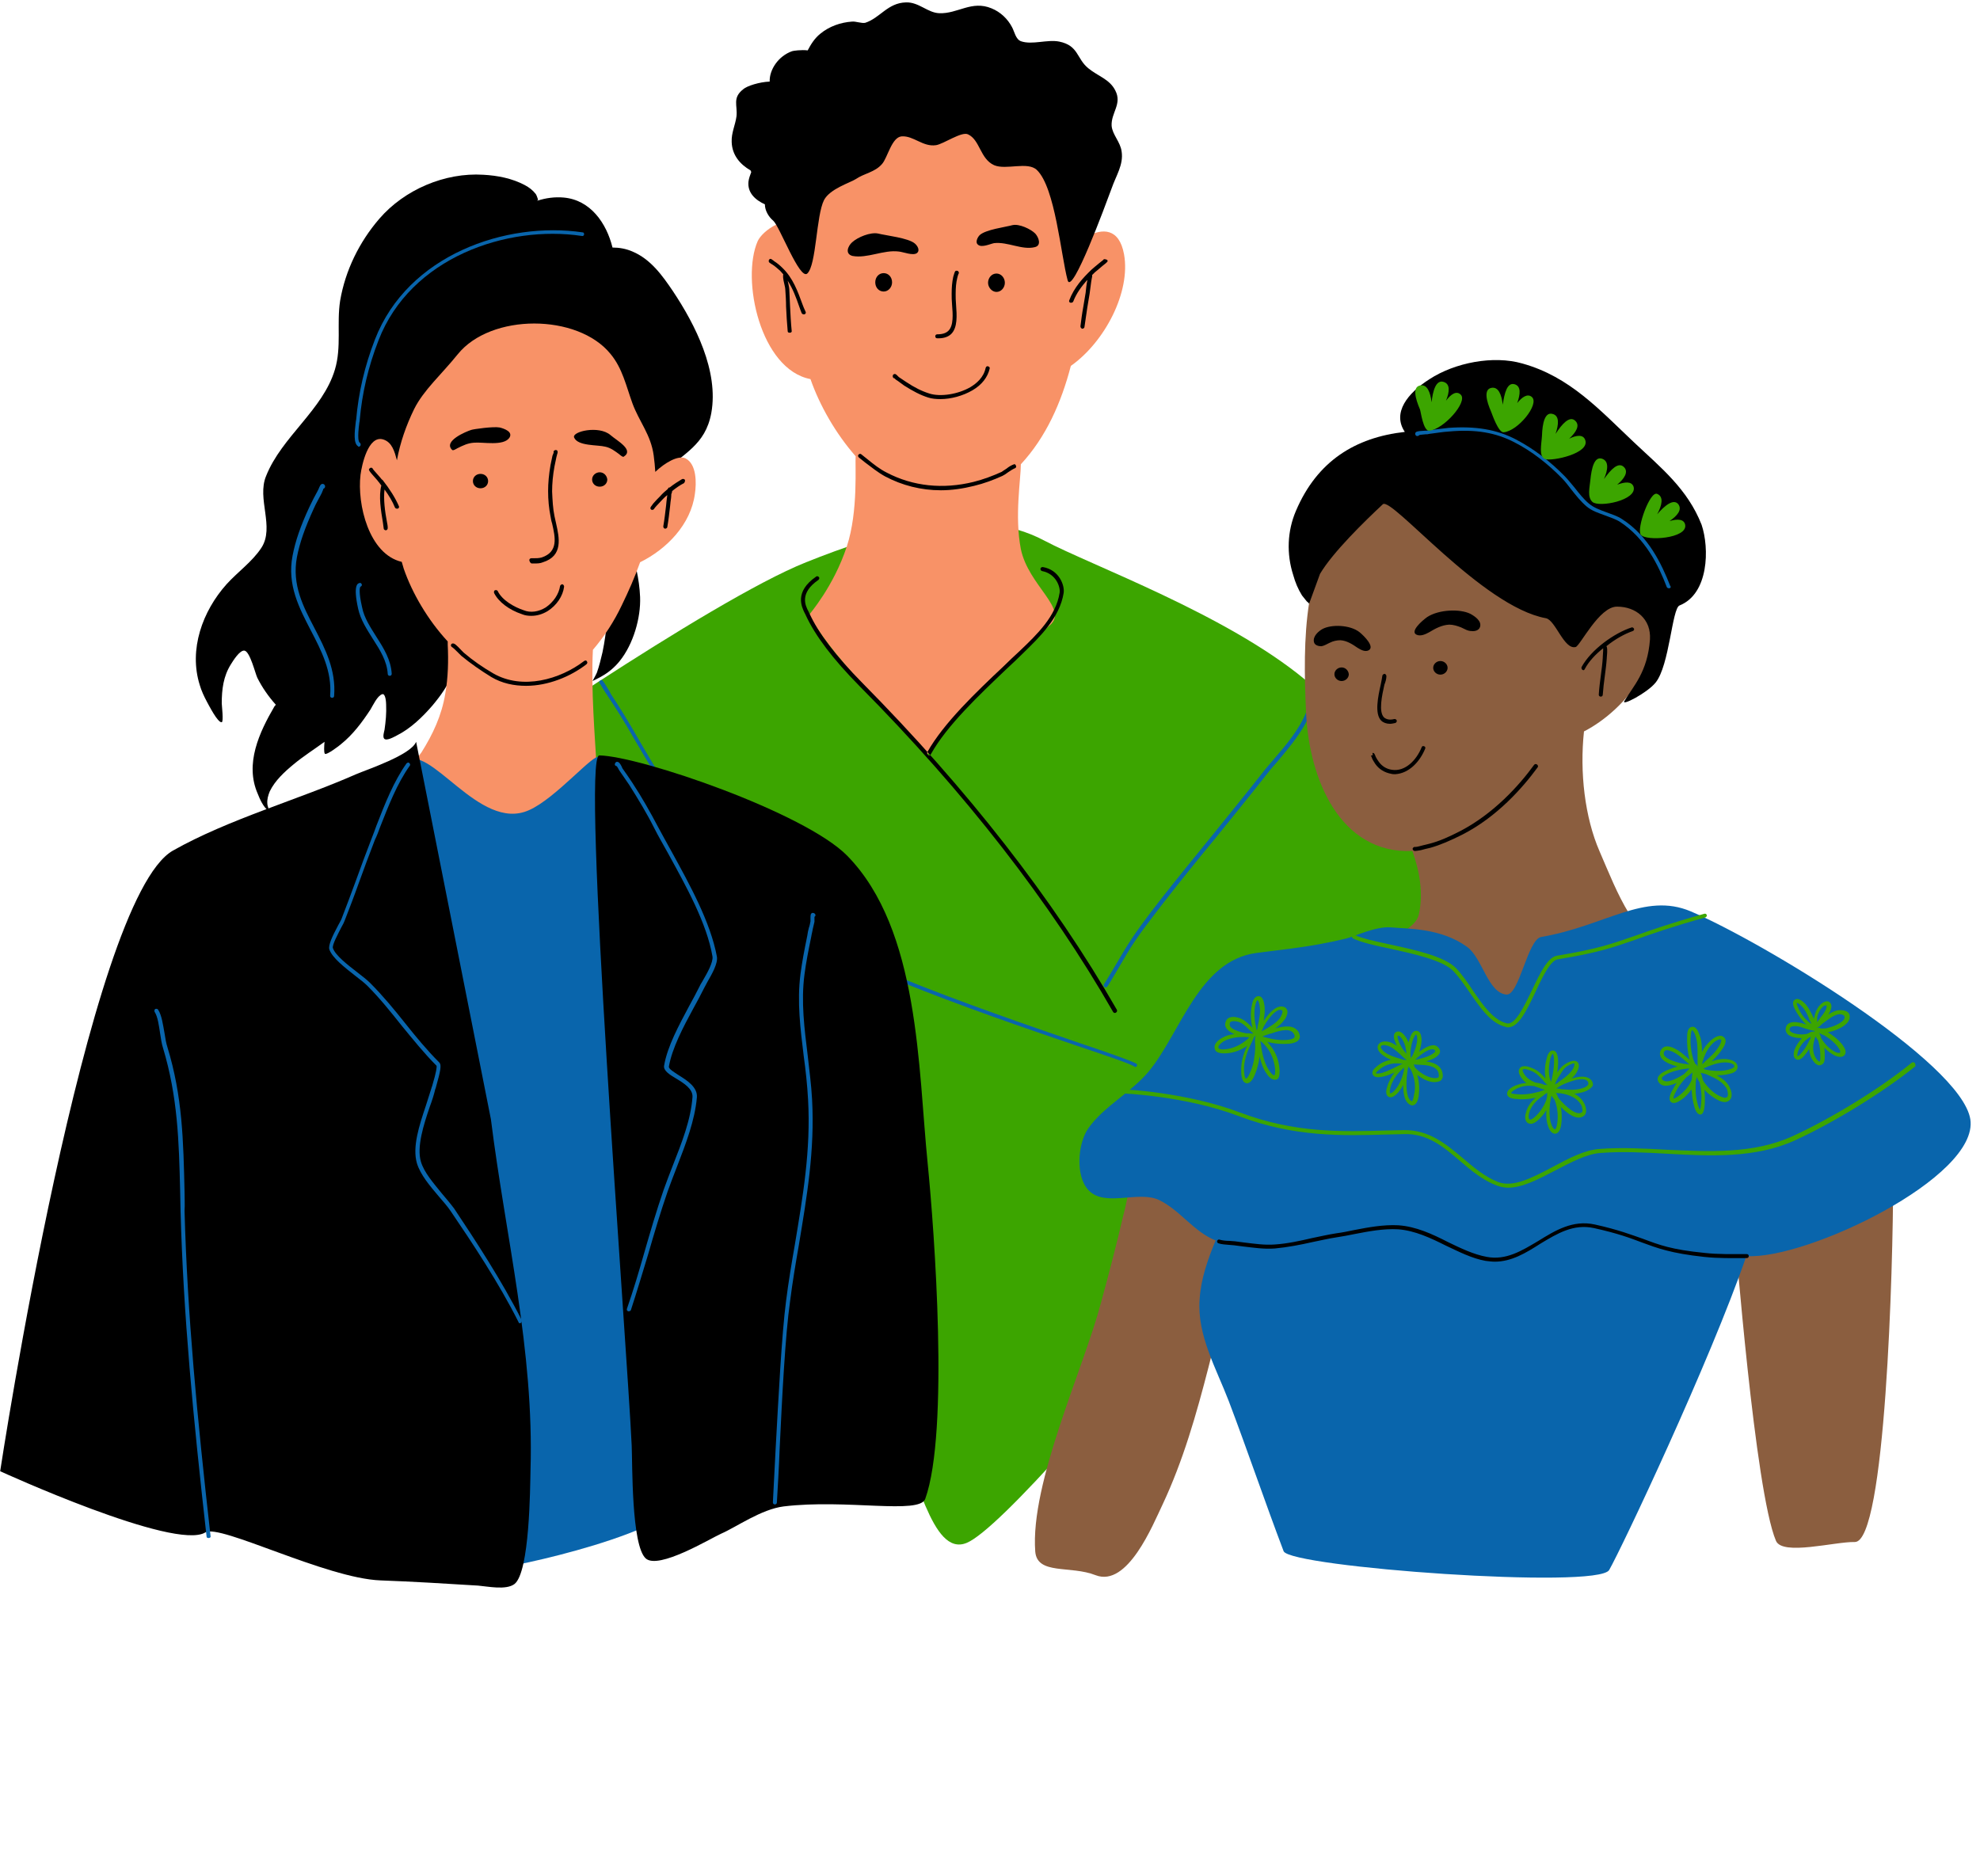 <svg xmlns="http://www.w3.org/2000/svg" xmlns:xlink="http://www.w3.org/1999/xlink" width="1910" zoomAndPan="magnify" viewBox="0 0 1432.5 1357.5" height="1810" preserveAspectRatio="xMidYMid meet" version="1.0"><defs><clipPath id="537ea4d2bb"><path d="M 0.016 536 L 679 536 L 679 1149 L 0.016 1149 Z M 0.016 536 " clip-rule="nonzero"/></clipPath></defs><path fill="#3ca500" d="M 583.184 406.84 C 636.715 385.426 704.715 364.012 755.641 391.211 C 789.496 409.152 887.012 444.453 944.016 491.621 C 1018.379 553.543 1050.211 629.645 1050.789 656.266 C 1052.234 714.426 745.805 1096.957 699.508 1116.344 C 673.465 1127.34 663.625 1061.656 645.688 1034.168 C 584.633 941.285 334.047 559.621 334.047 559.621 C 334.047 559.621 512.871 434.906 583.184 406.84 Z M 583.184 406.84 " fill-opacity="1" fill-rule="evenodd"/><path fill="#0965ac" d="M 822.484 771.43 C 822.195 772.008 821.617 772.008 821.328 772.008 C 821.039 772.008 820.746 772.008 820.746 771.719 C 816.984 769.406 800.492 763.906 777.344 756.094 C 710.215 733.234 584.922 690.41 548.461 655.109 C 508.531 616.625 481.039 572.93 459.051 535.023 C 451.816 522.293 445.449 512.164 439.375 503.195 C 439.375 502.906 438.793 502.328 438.215 501.457 C 437.059 499.723 434.742 495.672 434.164 494.805 C 433.875 494.516 433.586 494.223 433.586 493.934 C 433.297 493.066 433.875 492.488 434.742 492.199 C 435.902 491.91 435.902 491.91 440.82 500.012 C 441.398 500.879 441.688 501.457 441.688 501.746 C 447.766 511.008 454.129 521.137 461.363 533.867 C 483.066 571.484 510.555 615.176 550.199 653.371 C 586.367 688.094 711.082 730.629 778.211 753.777 C 802.23 761.883 818.145 767.379 822.195 769.695 C 822.773 769.984 822.773 770.852 822.484 771.43 Z M 946.617 514.77 C 945.75 514.48 945.172 514.77 944.883 515.637 C 939.965 527.789 930.703 538.785 921.734 549.203 C 918.551 552.965 915.656 556.148 913.055 559.621 C 901.48 574.375 889.324 589.133 877.75 603.602 C 865.02 619.227 852 635.141 839.555 651.059 C 830.297 662.922 820.746 675.363 812.645 688.961 C 812.066 690.121 799.625 710.953 798.758 712.113 C 798.469 712.402 798.469 712.691 798.469 713.27 C 798.469 713.848 799.047 714.426 799.914 714.426 C 799.914 714.426 800.203 714.426 800.203 714.426 C 801.07 714.426 801.07 714.426 814.961 690.699 C 822.773 677.387 832.613 665.234 841.871 653.082 C 854.312 637.168 867.336 620.965 880.066 605.629 C 891.641 591.16 903.793 576.402 915.367 561.645 C 917.973 558.172 920.867 554.699 924.051 551.227 C 933.02 540.523 942.566 529.238 947.777 516.793 C 947.777 515.926 947.488 515.059 946.617 514.77 Z M 946.617 514.77 " fill-opacity="1" fill-rule="nonzero"/><path fill="#000000" d="M 199.496 509.852 C 194.285 504.062 189.656 497.406 186.184 490.461 C 184.738 487.57 180.977 471.656 176.926 470.785 C 173.453 470.207 168.535 478.309 167.086 480.625 C 161.59 489.305 160.43 498.855 160.43 508.98 C 160.43 510.141 161.879 522.293 160.43 522.582 C 157.539 523.16 150.883 509.852 149.727 507.824 C 147.699 504.062 145.676 499.723 144.516 495.672 C 136.414 469.918 146.543 442.141 163.902 422.754 C 172.008 413.781 182.422 406.547 189.078 396.422 C 198.918 381.375 185.605 360.832 192.551 344.336 C 203.836 315.98 233.641 296.594 242.32 267.367 C 247.238 250.875 243.477 234.379 246.082 217.598 C 249.844 195.605 259.973 175.062 274.438 158.277 C 292.668 137.156 321.895 124.715 349.672 126.449 C 360.09 127.027 370.508 129.055 379.766 133.973 C 382.949 135.711 385.262 137.445 387.578 140.34 C 388.445 141.496 389.895 146.125 389.023 144.68 L 388.734 145.258 C 394.812 143.234 401.469 142.363 407.832 142.941 C 427.219 144.68 438.793 161.461 443.137 179.113 C 448.055 179.113 452.973 179.98 457.602 182.008 C 470.625 187.504 479.016 199.078 486.828 210.652 C 503.031 234.961 520.105 268.523 514.605 298.906 C 510.266 322.344 494.352 327.844 479.305 342.602 C 474.098 347.52 470.336 358.227 462.523 359.961 C 455.289 361.699 448.055 355.621 443.715 350.414 C 430.691 335.367 429.535 314.531 426.93 295.723 C 425.195 284.148 422.879 272.574 419.695 261.578 C 402.625 283.57 379.766 302.379 359.512 316.27 C 349.672 323.215 339.254 329.578 327.969 334.211 L 304.531 406.547 C 295.562 425.645 319 445.324 326.234 461.238 C 334.625 479.758 325.078 495.961 312.922 510.43 C 305.691 518.82 297.008 527.211 287.172 532.129 C 285.434 533 279.648 536.473 277.91 534.445 C 276.754 533 277.91 529.527 278.199 528.078 C 279.07 522.004 279.648 516.215 279.359 509.852 C 279.359 508.691 279.07 501.457 276.465 502.328 C 272.992 503.484 269.809 510.43 268.074 513.32 C 261.996 522.582 255.34 531.551 246.66 538.496 C 245.793 539.363 236.242 546.598 235.086 545.441 C 234.219 544.574 234.508 539.941 234.797 536.762 C 227.273 542.258 219.461 547.176 212.516 552.965 C 205.859 558.461 198.918 564.828 195.156 572.641 C 193.996 575.535 193.129 578.426 193.418 581.609 C 193.418 583.348 195.445 587.398 193.996 586.531 C 190.523 583.926 187.922 578.137 186.473 574.375 C 176.926 552.676 187.633 529.816 198.625 511.008 C 199.207 510.43 199.496 510.141 199.496 509.852 Z M 458.762 403.656 C 459.34 403.078 458.762 405.391 459.051 406.258 C 459.629 408.285 460.207 410.309 460.496 412.336 C 461.941 418.992 462.812 425.355 463.102 432.012 C 463.68 447.059 458.18 466.156 448.344 478.309 C 445.16 482.359 440.531 486.41 435.902 489.016 C 433.586 490.461 428.668 492.777 428.668 492.777 C 428.668 492.777 430.98 488.727 431.852 486.699 C 433.586 481.781 434.742 476.863 435.902 471.945 C 439.082 456.609 440.242 440.984 439.664 425.355 Z M 458.762 403.656 " fill-opacity="1" fill-rule="evenodd"/><path fill="#f89267" d="M 774.738 264.762 C 767.797 291.383 756.801 316.27 738.57 335.945 C 738.57 346.652 733.941 373.562 738.57 397.289 C 744.066 423.91 773.582 440.691 759.402 452.559 C 674.332 525.766 671.727 545.441 671.727 545.441 C 667.676 545.441 658.129 531.551 641.055 513.613 C 612.699 484.387 590.996 456.898 585.5 444.746 C 585.5 444.453 603.148 424.488 612.699 395.266 C 621.09 369.801 618.484 335.945 619.066 330.156 C 604.598 313.664 593.023 293.41 586.367 274.312 C 550.199 267.367 536.02 202.262 548.172 174.484 C 551.645 166.961 568.426 154.516 583.184 162.039 C 584.344 162.621 592.156 124.137 592.156 124.137 C 623.695 70.602 673.176 66.262 728.152 87.676 C 743.199 93.461 761.141 99.539 771.559 112.852 C 784.867 129.922 786.605 150.465 786.023 171.301 C 797.598 164.934 809.754 164.934 813.227 184.031 C 818.145 211.23 799.336 247.402 774.738 264.762 Z M 495.797 331.605 C 490.59 329.289 481.039 334.789 474.098 341.441 C 473.809 337.391 473.516 333.629 472.938 329.578 C 470.914 314.531 462.523 305.273 457.602 291.961 C 452.973 279.23 450.367 266.5 441.688 256.082 C 417.961 226.855 355.168 226.566 331.152 256.371 C 319 271.418 306.559 282.125 299.613 296.016 C 293.824 307.879 289.484 320.32 287.172 333.051 C 285.434 326.688 283.699 320.031 277.332 318.004 C 266.336 314.531 261.707 336.812 260.84 343.469 C 258.234 364.883 266.914 401.051 290.645 406.551 C 291.223 408.285 291.512 409.73 292.09 411.469 C 298.168 429.117 309.453 448.504 323.918 464.133 C 323.918 465 323.918 465.578 323.918 466.445 C 324.496 478.02 324.207 490.172 322.184 501.746 C 319.578 517.664 313.215 531.262 304.82 544.574 C 303.664 546.309 294.695 556.727 295.562 559.039 C 296.719 562.223 329.707 605.34 365.008 609.102 C 393.656 611.992 432.43 566.562 431.852 557.594 C 430.402 533.578 427.508 498.277 428.957 470.207 C 437.348 460.371 444.293 449.664 449.789 438.09 C 454.711 427.961 459.34 417.543 463.102 406.84 C 482.488 397.289 499.848 379.348 502.742 357.359 C 503.898 349.836 504.191 335.656 495.797 331.605 Z M 495.797 331.605 " fill-opacity="1" fill-rule="evenodd"/><path fill="#8b5e3f" d="M 1021.852 615.754 C 969.766 618.07 946.91 563.961 944.883 515.059 C 943.727 489.016 943.148 461.527 947.199 435.773 C 953.562 397.289 992.625 304.117 1085.512 343.758 C 1126.02 362.566 1143.672 401.34 1145.117 443.875 C 1159.586 435.484 1178.105 432.301 1187.074 443.297 C 1209.934 471.363 1176.66 513.613 1145.988 529.238 C 1142.805 558.75 1146.566 591.449 1157.273 616.043 C 1163.926 631.379 1170.004 647.004 1178.684 661.184 C 1180.711 664.656 1191.125 675.363 1190.836 679.414 C 1190.547 681.441 1157.852 691.855 1144.539 694.75 C 1130.363 697.934 1109.527 727.449 1088.695 730.051 C 1055.707 734.391 1020.984 709.219 1001.598 692.434 C 989.445 681.73 1023.297 676.23 1026.48 661.762 C 1029.953 646.426 1027.059 630.512 1021.852 615.754 " fill-opacity="1" fill-rule="evenodd"/><path fill="#0965ac" d="M 292.379 551.227 C 283.699 558.75 293.535 579.875 293.824 585.66 C 295.273 622.41 306.27 658.289 315.527 693.594 C 340.992 787.633 354.301 1125.316 360.957 1134.285 C 362.113 1135.734 498.113 1108.242 496.668 1078.73 C 494.93 1044.004 438.504 554.988 433.297 548.047 C 430.402 543.996 402.047 577.848 382.66 586.242 C 346.488 602.445 310.609 535.891 292.379 551.227 Z M 292.379 551.227 " fill-opacity="1" fill-rule="evenodd"/><path fill="#8b5e3f" d="M 1369.66 854.188 C 1369.66 916.109 1364.164 1116.344 1341.883 1115.766 C 1327.414 1115.477 1289.508 1125.895 1284.879 1114.898 C 1269.543 1078.73 1255.363 892.672 1255.074 892.961 Z M 816.984 860.262 C 815.539 866.629 814.383 873.285 812.645 879.648 C 807.727 900.773 802.23 921.898 796.441 943.02 C 784 990.184 745.227 1072.941 748.988 1122.711 C 750.434 1139.785 774.449 1132.551 792.68 1139.785 C 815.828 1148.754 834.059 1103.324 841.004 1088.855 C 871.098 1024.906 879.199 954.016 902.926 888.043 L 819.301 850.715 C 818.434 848.977 817.566 857.949 816.984 860.262 Z M 816.984 860.262 " fill-opacity="1" fill-rule="evenodd"/><path fill="#0965ac" d="M 1263.465 908.875 C 1237.137 985.266 1172.898 1120.977 1164.215 1136.023 C 1156.113 1150.199 933.309 1133.996 928.68 1122.422 C 915.078 1086.543 902.637 1049.793 889.035 1013.914 C 880.066 990.473 865.887 965.879 867.914 940.125 C 868.781 925.656 873.699 911.48 879.488 897.59 C 863.574 891.223 854.023 875.887 838.688 868.363 C 823.641 861.133 799.336 873.863 787.473 861.133 C 777.922 851.004 779.66 827.277 787.473 816.281 C 798.758 800.367 818.434 790.527 831.164 775.191 C 854.312 747.125 867.336 695.039 909.004 689.543 C 917.395 688.383 925.785 687.516 934.176 686.359 C 947.488 684.621 960.797 682.309 973.82 679.125 C 979.895 677.676 995.23 670.152 1006.227 671.023 C 1018.668 672.18 1042.398 671.312 1061.496 685.199 C 1072.488 693.305 1076.543 718.477 1089.852 719.633 C 1099.109 720.504 1105.188 679.703 1115.027 677.969 C 1161.035 670.152 1189.68 645.27 1223.246 659.449 C 1275.039 681.438 1418.852 768.246 1425.508 809.914 C 1431.875 851.871 1306.582 911.77 1263.465 908.875 Z M 1263.465 908.875 " fill-opacity="1" fill-rule="nonzero"/><g clip-path="url(#537ea4d2bb)"><path fill="#000000" d="M 355.168 809.914 C 365.875 895.566 386.422 976.586 383.816 1063.684 C 383.527 1076.703 383.238 1137.469 372.242 1146.148 C 366.164 1150.777 352.855 1147.887 345.91 1147.309 C 322.473 1145.859 299.035 1144.414 275.309 1143.547 C 235.953 1142.098 158.984 1102.457 148.566 1108.82 C 126.578 1122.422 0.125 1064.551 0.125 1064.551 C 0.125 1064.551 62.918 650.766 125.129 615.465 C 165.641 592.605 215.699 578.719 257.656 560.199 C 265.758 556.727 297.297 546.309 301.059 536.762 Z M 671.148 841.746 C 664.203 773.168 665.363 672.758 612.988 619.227 C 582.316 587.977 463.391 547.176 433.586 546.598 C 420.277 546.309 453.551 971.957 457.023 1046.031 C 457.602 1059.051 456.734 1118.082 467.152 1127.629 C 476.41 1136.023 514.027 1113.164 521.84 1109.691 C 532.547 1105.059 550.777 1092.039 566.98 1090.016 C 612.41 1084.516 665.363 1096.09 669.414 1084.516 C 686.773 1035.902 676.07 891.223 671.148 841.746 Z M 671.148 841.746 " fill-opacity="1" fill-rule="evenodd"/></g><path fill="#000000" d="M 806.57 732.945 C 805.992 732.945 805.703 732.656 805.41 732.367 C 759.691 652.504 697.77 572.93 621.668 496.25 C 602.57 476.863 589.84 460.082 582.895 445.035 C 582.895 444.746 582.605 444.453 582.316 443.875 C 580 439.246 574.504 428.25 590.418 417.254 C 590.996 416.676 591.867 416.965 592.445 417.543 C 593.023 418.125 592.734 418.992 592.156 419.57 C 578.266 429.117 582.605 438.09 584.922 442.43 C 585.211 442.719 585.211 443.297 585.5 443.586 C 592.156 458.344 604.887 474.836 623.695 493.934 C 699.797 570.906 762.008 650.477 808.016 730.629 C 808.305 731.211 808.305 732.078 807.438 732.656 C 807.148 732.945 806.859 732.945 806.57 732.945 Z M 673.465 545.73 C 685.039 524.898 708.766 502.617 727.863 484.387 C 732.203 480.336 736.254 476.574 739.727 473.102 L 740.016 472.812 C 752.461 460.66 766.637 447.059 769.531 429.117 C 770.398 423.621 766.348 412.336 754.484 410.309 C 753.617 410.309 753.039 410.602 752.75 411.469 C 752.75 412.336 753.039 412.914 753.906 413.203 C 764.324 415.23 767.215 425.066 766.637 428.828 C 764.035 445.902 750.145 459.211 737.992 470.785 L 737.703 471.074 C 733.941 474.547 729.891 478.309 725.84 482.359 C 706.453 500.59 682.723 523.16 670.859 544.285 C 670.57 544.863 670.859 545.73 671.438 546.309 C 671.727 546.309 672.016 546.598 672.016 546.598 C 672.598 546.598 673.176 546.309 673.465 545.73 Z M 673.465 545.73 " fill-opacity="1" fill-rule="nonzero"/><path fill="#0965ac" d="M 377.449 955.172 C 377.738 955.75 377.449 956.621 376.871 957.199 C 376.582 957.199 376.582 957.488 376.293 957.488 C 375.715 957.488 375.137 957.199 375.137 956.621 C 360.957 928.262 341.281 898.746 325.945 876.18 C 323.629 872.707 320.445 869.234 317.266 865.473 C 310.898 857.949 304.242 850.137 301.637 841.746 C 298.168 829.879 303.375 814.254 308.004 800.367 C 309.453 795.734 310.898 791.395 312.055 787.633 C 312.055 787.344 312.344 786.766 312.633 785.898 C 315.816 775.191 316.105 772.008 315.816 771.141 C 306.848 762.172 298.746 752.043 290.645 742.203 C 282.832 732.367 274.727 722.238 265.758 713.27 C 264.023 711.531 260.84 708.93 257.367 706.324 C 249.266 699.957 240.293 693.016 238.27 686.938 C 237.402 684.043 240.293 677.68 244.637 669.574 C 245.793 667.551 246.66 665.812 246.949 665.234 C 250.422 656.266 253.895 647.008 257.078 638.324 C 260.84 627.906 264.891 616.914 268.941 606.496 C 270.098 603.602 271.258 600.418 272.414 597.234 C 278.488 581.609 284.855 565.406 294.113 552.387 C 294.695 551.809 295.562 551.516 296.141 552.098 C 296.719 552.676 297.008 553.543 296.43 554.121 C 287.172 567.145 281.094 583.059 275.016 598.395 C 273.859 601.578 272.703 604.758 271.258 607.652 C 267.203 618.07 263.152 629.066 259.391 639.484 C 256.211 648.453 252.738 657.422 249.266 666.395 C 248.977 667.262 248.105 668.996 246.949 671.023 C 244.926 675.074 240.004 684.043 240.875 686.07 C 242.609 691.277 251.578 698.223 259.102 704.008 C 262.863 706.902 265.758 709.219 267.785 711.242 C 276.754 720.215 285.145 730.34 292.957 740.18 C 300.77 750.016 308.871 759.855 317.844 768.824 C 319.578 770.562 318.711 774.902 315.527 786.188 C 315.238 787.055 315.238 787.633 314.949 787.922 C 314.082 791.684 312.633 796.316 310.898 800.945 C 306.559 813.676 301.348 829.879 304.531 840.586 C 306.848 848.398 313.504 855.922 319.578 863.445 C 322.762 867.207 325.945 870.969 328.551 874.441 C 343.594 897.012 362.984 926.527 377.449 955.172 Z M 485.961 616.332 C 482.488 609.969 479.016 603.891 476.121 598.395 C 470.336 587.398 464.258 576.691 457.602 566.562 C 455.289 563.094 452.973 559.621 450.66 556.438 C 450.367 556.148 450.078 555.57 449.789 554.699 C 448.633 552.387 447.766 551.227 446.316 551.227 C 446.027 551.227 445.16 551.516 444.871 552.676 C 444.582 553.543 445.16 554.121 446.027 554.41 C 446.027 554.41 446.316 554.41 446.316 554.41 C 446.605 554.988 446.898 555.57 447.188 555.859 C 447.477 556.727 448.055 557.305 448.344 557.883 C 450.66 561.355 452.973 564.539 455.289 568.012 C 461.652 578.137 468.02 588.555 473.516 599.551 C 476.41 605.34 479.883 611.125 483.355 617.492 C 496.375 641.219 511.422 668.129 515.473 692.145 C 516.055 696.195 511.715 704.008 508.82 708.93 C 507.953 710.664 506.793 712.113 506.215 713.559 C 503.898 718.188 501.297 723.105 498.402 728.316 C 491.168 741.914 482.777 757.25 480.461 771.141 C 479.883 774.613 484.223 777.508 489.145 780.398 C 494.93 783.871 501.297 787.922 501.008 793.711 C 499.848 810.203 493.195 826.988 486.828 843.191 C 484.512 849.27 482.199 855.055 480.172 860.844 C 474.965 875.887 470.336 891.805 465.996 906.852 C 462.234 920.16 458.184 933.762 453.551 947.07 C 453.262 947.938 453.84 948.516 454.422 948.809 C 454.711 948.809 454.711 948.809 455 948.809 C 455.578 948.809 456.156 948.516 456.445 947.938 C 460.785 934.629 464.836 921.027 468.887 907.719 C 473.227 892.672 477.859 877.047 483.066 862 C 485.094 856.211 487.406 850.426 489.723 844.348 C 496.086 827.855 502.742 810.781 504.191 794 C 504.77 786.766 497.246 781.848 491.168 778.086 C 487.695 775.77 483.645 773.457 483.934 771.719 C 486.25 758.41 494.352 743.074 501.586 729.762 C 504.48 724.555 507.082 719.637 509.398 715.004 C 509.977 713.848 510.844 712.402 511.715 710.664 C 515.184 704.59 519.527 697.066 518.656 692.145 C 514.027 667.262 498.98 640.062 485.961 616.332 Z M 133.52 862.289 C 132.652 825.539 132.074 793.422 121.078 757.539 C 120.211 754.938 119.633 751.465 119.055 747.703 C 117.895 741.336 117.027 734.68 114.422 730.629 C 114.133 730.051 113.266 729.762 112.398 730.051 C 111.82 730.34 111.531 731.211 111.82 732.078 C 114.133 735.551 115.004 742.203 115.871 747.992 C 116.449 751.754 117.027 755.516 117.895 758.121 C 128.602 793.711 129.469 825.539 130.34 862.289 C 130.34 866.918 130.629 871.547 130.629 876.18 C 132.652 951.121 139.598 1024.328 149.438 1111.715 C 149.438 1112.582 150.016 1112.875 150.883 1112.875 C 150.883 1112.875 150.883 1112.875 151.172 1112.875 C 152.039 1112.875 152.617 1112.004 152.328 1111.426 C 142.492 1024.328 135.547 950.832 133.52 876.18 C 133.812 871.547 133.52 866.918 133.52 862.289 Z M 589.551 661.184 C 588.684 660.316 587.812 660.605 587.523 660.605 C 586.367 661.184 586.367 662.344 586.367 664.656 C 586.367 665.523 586.367 666.395 586.367 666.684 C 586.078 668.129 585.789 669.863 585.211 671.312 C 584.633 673.336 584.344 675.074 584.051 677.098 C 582.027 686.938 580.289 695.906 579.133 704.879 C 576.531 724.844 579.133 744.809 581.449 763.906 C 582.895 774.324 584.051 785.031 584.633 795.734 C 586.656 832.484 580.871 865.473 575.082 900.484 C 572.77 913.793 570.453 927.395 568.715 941.285 C 565.535 965.59 563.219 1011.309 561.191 1047.766 C 560.324 1063.395 559.746 1076.992 559.168 1087.121 C 559.168 1087.988 559.746 1088.566 560.613 1088.566 C 561.484 1088.566 562.062 1087.988 562.062 1087.121 C 562.641 1076.992 563.508 1063.395 564.086 1047.766 C 565.824 1011.309 568.137 965.59 571.609 941.574 C 573.348 927.684 575.66 914.082 577.977 900.773 C 583.762 865.762 589.551 832.484 587.523 795.445 C 586.945 784.742 585.5 774.035 584.344 763.617 C 582.027 744.52 579.422 724.844 582.027 705.168 C 583.184 696.195 584.922 687.516 586.945 677.68 C 587.234 675.652 587.812 673.918 588.105 671.891 C 588.395 670.156 588.973 668.707 589.262 666.973 C 589.262 666.395 589.262 665.234 589.262 664.367 C 589.262 664.078 589.262 663.5 589.262 663.211 C 589.262 663.211 589.262 663.211 589.551 663.211 C 590.129 662.633 590.129 661.762 589.551 661.184 Z M 589.551 661.184 " fill-opacity="1" fill-rule="nonzero"/><path fill="#000000" d="M 1081.461 912.926 C 1079.434 912.926 1077.121 912.637 1074.805 912.348 C 1064.965 910.613 1055.418 905.691 1046.16 901.352 C 1035.164 895.855 1023.59 890.355 1011.434 889.488 C 1001.02 888.91 990.312 890.934 979.895 892.961 C 975.555 893.828 971.215 894.695 967.164 895.277 C 961.375 896.145 955.301 897.59 949.512 898.746 C 940.543 900.773 931.57 902.508 922.312 903.379 C 914.5 903.957 906.977 902.801 899.453 901.93 C 897.141 901.641 895.113 901.352 892.797 901.062 C 891.641 901.062 890.484 900.773 889.324 900.773 C 886.723 900.484 883.828 900.484 881.512 899.617 C 880.645 899.328 880.355 898.457 880.645 897.879 C 880.934 897.012 881.801 896.723 882.383 897.012 C 884.406 897.59 887.012 897.879 889.617 897.879 C 890.773 897.879 892.219 898.168 893.379 898.168 C 895.691 898.457 897.719 898.746 900.031 899.039 C 907.266 899.906 915.078 901.062 922.312 900.484 C 931.281 899.906 940.543 897.879 949.223 895.855 C 955.012 894.695 961.086 893.25 966.875 892.383 C 971.215 891.805 975.555 890.934 979.605 890.066 C 990.023 888.043 1001.02 886.016 1011.727 886.594 C 1024.457 887.461 1036.32 892.961 1047.605 898.746 C 1056.574 903.09 1066.125 907.719 1075.672 909.453 C 1089.562 912.059 1100.848 905.113 1113 897.879 C 1125.152 890.355 1137.887 882.543 1153.801 886.016 C 1170.871 889.777 1180.422 893.539 1188.812 896.434 C 1200.387 900.773 1209.355 904.246 1233.082 906.562 C 1243.211 907.719 1253.629 907.43 1263.758 907.43 C 1264.625 907.43 1265.203 908.008 1265.203 908.875 C 1265.203 909.742 1264.625 910.32 1263.758 910.32 C 1253.629 910.32 1243.211 910.613 1232.793 909.453 C 1208.777 906.852 1198.941 903.09 1187.945 899.039 C 1179.551 895.855 1170.293 892.383 1153.223 888.621 C 1138.465 885.438 1126.891 892.383 1114.445 899.906 C 1104.031 906.559 1093.613 912.926 1081.461 912.926 Z M 1081.461 912.926 " fill-opacity="1" fill-rule="nonzero"/><path fill="#3ca500" d="M 978.16 677.098 C 978.449 676.52 979.316 676.23 980.184 676.52 C 985.395 679.125 995.23 681.148 1005.938 683.465 C 1024.457 687.516 1045.578 692.145 1053.68 700.828 C 1058.023 705.457 1062.074 711.242 1065.836 717.031 C 1073.359 728.027 1080.594 738.152 1090.141 740.469 C 1096.219 741.914 1102.582 728.316 1108.371 716.453 C 1114.156 704.301 1119.656 692.723 1126.312 691.566 C 1156.113 686.648 1166.242 682.887 1183.023 677.098 C 1194.309 673.047 1208.199 668.129 1233.082 661.184 C 1233.953 660.895 1234.531 661.473 1234.82 662.051 C 1235.109 662.633 1234.531 663.5 1233.953 663.789 C 1209.066 670.734 1195.18 675.652 1183.895 679.703 C 1167.109 685.492 1156.984 689.254 1126.891 694.172 C 1121.68 695.039 1115.895 706.902 1110.973 717.609 C 1104.609 730.918 1098.82 743.363 1091.008 743.363 C 1090.43 743.363 1089.852 743.363 1089.562 743.074 C 1078.855 740.758 1071.332 729.762 1063.52 718.477 C 1059.758 712.98 1055.707 707.191 1051.656 702.852 C 1044.133 694.75 1022.43 690.121 1005.359 686.359 C 994.074 684.043 984.523 681.73 979.027 679.125 C 978.16 678.547 977.871 677.68 978.16 677.098 Z M 1385.285 769.113 C 1384.707 768.535 1383.84 768.535 1383.262 768.824 C 1360.691 787.344 1325.391 809.047 1297.031 822.066 C 1268.676 835.09 1236.266 833.352 1205.305 831.906 C 1189.68 831.039 1173.188 830.168 1157.562 831.328 C 1146.855 831.906 1134.703 838.273 1123.418 844.348 C 1108.66 852.16 1094.77 859.395 1084.062 855.344 C 1074.227 851.582 1066.125 844.637 1058.312 837.98 C 1046.16 827.855 1034.004 817.438 1015.484 817.727 C 1011.434 817.727 1007.383 818.016 1003.332 818.016 C 970.637 818.883 937.07 820.043 897.137 804.996 C 859.234 790.527 811.488 787.633 810.332 788.504 L 811.199 789.66 L 811.199 791.105 C 811.777 791.105 857.496 792.844 896.27 807.602 C 936.781 822.938 970.926 821.777 1003.621 820.91 C 1007.672 820.91 1011.723 820.621 1015.777 820.621 C 1032.848 820.043 1044.422 829.879 1056.574 840.297 C 1064.676 847.242 1073.07 854.188 1083.195 857.949 C 1085.801 858.816 1088.406 859.395 1091.008 859.395 C 1101.426 859.395 1113 853.316 1125.152 846.953 C 1136.438 841.164 1148.012 834.801 1158.43 834.223 C 1174.055 833.062 1190.258 833.93 1205.883 834.801 C 1237.426 836.535 1270.121 838.273 1299.059 824.961 C 1327.414 811.941 1363.008 789.949 1385.867 771.43 C 1385.574 770.562 1385.863 769.695 1385.285 769.113 Z M 878.91 758.988 C 877.75 755.805 880.934 752.91 883.828 751.176 C 886.723 749.438 889.906 748.57 893.086 748.281 C 890.484 747.125 888.168 745.676 887.012 743.652 C 886.145 742.203 886.145 740.469 887.012 738.734 C 888.168 735.551 892.508 735.551 894.824 736.129 C 899.453 736.996 902.637 740.18 905.531 743.074 C 905.82 743.363 905.82 743.363 906.109 743.652 C 904.66 737.863 904.66 731.789 905.82 726.867 C 906.688 721.949 909.004 720.793 910.449 720.793 C 913.922 720.793 914.5 725.711 914.789 727.449 C 915.367 731.211 914.789 734.973 914.211 738.734 C 917.395 734.102 923.18 726.578 928.969 728.605 C 930.125 728.895 930.703 729.762 931.281 730.918 C 932.152 733.812 929.547 737.863 929.258 737.863 C 927.23 740.758 924.918 742.492 922.602 744.23 C 928.391 742.492 936.492 741.047 939.676 747.125 C 940.832 749.727 940.543 751.176 939.676 752.332 C 936.492 756.961 922.602 754.938 922.023 754.938 C 920.289 754.648 918.551 754.359 916.816 753.777 C 918.262 755.516 919.707 757.25 920.867 758.988 C 924.051 763.906 925.496 769.113 925.785 774.613 C 925.785 776.637 925.785 778.953 924.629 780.398 C 924.051 780.98 923.469 781.27 922.602 781.27 C 922.602 781.27 922.602 781.27 922.312 781.27 C 919.418 781.27 917.105 778.086 916.234 776.637 C 913.922 773.457 912.477 769.406 911.316 764.484 C 910.738 768.535 909.871 772.875 908.133 776.926 C 907.266 779.242 905.242 783.871 902.059 783.871 C 901.77 783.871 901.48 783.871 901.191 783.582 C 898.297 782.715 898.008 777.508 898.008 775.191 C 897.719 768.246 899.742 762.172 902.348 756.672 C 897.43 760.145 892.219 761.883 887.012 762.172 C 880.934 762.461 879.199 760.723 878.91 758.988 Z M 919.996 747.703 L 918.84 747.992 C 917.105 748.57 915.078 749.148 913.344 750.016 C 916.234 750.887 918.84 751.465 921.734 752.043 C 926.941 752.91 935.043 752.91 936.492 750.598 C 936.492 750.309 937.07 749.727 936.203 748.281 C 933.887 743.652 926.652 745.387 919.996 747.703 Z M 912.766 746.254 C 913.922 745.676 914.789 745.098 915.945 744.52 C 919.707 742.203 923.469 740.18 926.363 736.129 C 927.23 734.68 928.102 732.367 927.812 731.5 C 927.812 731.211 927.52 731.211 927.23 730.918 C 926.941 730.918 926.652 730.629 926.363 730.629 C 922.891 730.629 918.262 736.129 914.789 741.914 C 914.5 742.203 913.633 744.23 912.766 746.254 Z M 911.895 753.199 C 911.895 753.199 911.895 753.488 911.895 753.488 C 912.184 755.516 912.473 757.539 912.766 759.277 C 913.922 765.934 915.656 770.852 918.262 774.613 C 918.84 775.48 920.578 778.086 922.023 778.086 C 922.023 778.086 922.602 777.508 922.602 774.613 C 922.312 769.695 920.867 764.773 918.262 760.434 C 917.105 758.41 915.367 756.383 913.633 754.648 L 913.344 754.359 C 912.473 753.777 912.184 753.488 911.895 753.199 Z M 908.711 742.785 L 908.711 743.363 C 909.004 744.23 909.004 745.098 909.293 745.676 C 909.293 745.387 909.293 745.098 909.582 744.809 C 909.871 743.941 909.871 743.074 909.871 743.074 L 909.871 742.785 C 911.027 737.863 912.184 732.656 911.316 727.738 C 910.738 723.977 909.871 723.688 909.871 723.688 C 909.582 723.688 908.715 724.555 908.133 727.449 C 907.266 731.789 907.266 737.285 908.711 742.785 Z M 906.398 752.332 C 906.109 753.199 905.82 754.07 905.531 754.359 C 905.242 754.938 904.953 755.516 904.953 755.516 C 902.348 761.012 899.742 767.668 900.031 774.613 C 900.32 779.82 901.191 780.398 901.48 780.398 C 901.48 780.398 902.637 780.691 904.66 775.48 C 907.266 769.695 907.844 763.328 908.133 758.699 C 908.133 758.121 908.133 757.539 908.133 756.383 C 907.844 753.199 907.844 750.887 908.422 749.438 C 908.422 749.438 908.133 749.438 908.133 749.438 C 908.133 749.438 908.133 749.727 907.844 749.727 C 907.844 750.02 907.844 750.02 907.555 750.309 C 907.266 750.598 907.266 750.887 906.977 750.887 C 906.977 751.754 906.688 752.043 906.398 752.332 C 906.688 752.332 906.688 752.332 906.398 752.332 Z M 900.32 747.414 C 900.609 747.414 901.191 747.703 901.77 747.703 C 902.059 747.703 902.059 747.703 902.637 747.703 C 902.926 747.703 902.926 747.703 903.215 747.703 C 904.371 747.703 905.242 747.703 906.109 747.992 C 906.398 747.703 906.398 747.703 906.688 747.703 C 905.531 746.836 904.66 745.965 903.793 745.098 C 900.898 742.203 898.297 739.602 894.535 739.023 C 893.086 738.734 890.484 738.734 889.906 739.891 C 889.613 740.758 889.613 741.625 889.906 742.496 C 890.773 744.52 895.98 746.547 900.32 747.414 Z M 881.512 758.121 C 881.801 758.988 883.539 759.566 885.855 759.277 C 890.773 758.988 895.98 756.961 900.609 753.488 C 901.77 752.621 902.926 751.754 903.793 750.598 C 902.637 750.598 901.77 750.309 901.191 750.309 C 900.609 750.309 900.32 750.309 899.742 750.309 C 895.691 750.309 889.906 750.887 885.273 753.488 C 883.539 754.648 880.934 756.672 881.512 758.121 Z M 1037.188 783.004 C 1032.559 782.715 1028.508 780.109 1025.324 777.797 C 1026.77 782.426 1027.059 787.633 1026.48 792.555 C 1026.191 795.156 1025.324 798.051 1023.59 799.207 C 1023.008 799.496 1022.719 799.789 1022.141 799.789 C 1021.852 799.789 1021.562 799.789 1021.273 799.789 C 1016.066 798.34 1015.195 791.105 1015.195 785.031 C 1014.328 786.766 1013.172 788.504 1012.016 789.949 C 1009.121 793.422 1006.516 794.578 1004.781 793.711 C 1001.887 792.266 1003.043 787.922 1003.621 786.477 C 1004.492 783.004 1006.516 779.242 1008.832 776.059 C 1006.227 777.219 1003.621 778.375 1000.73 778.953 C 998.125 779.531 995.809 779.82 994.074 778.664 C 993.496 778.086 992.918 777.508 992.918 776.637 C 992.625 774.324 994.941 772.586 996.387 771.43 L 996.68 771.141 C 999.57 768.824 1003.043 767.379 1006.516 766.801 C 1004.203 765.934 1001.887 764.773 999.859 763.039 C 997.258 761.012 996.098 758.41 996.969 756.383 C 998.414 753.199 1002.465 753.199 1005.359 754.07 C 1007.383 754.648 1009.121 755.805 1010.566 756.672 C 1009.988 755.227 1009.41 753.777 1008.832 752.332 C 1007.672 748.281 1009.41 746.836 1010.566 746.547 C 1013.75 745.387 1016.355 749.438 1017.512 751.176 C 1018.09 752.332 1018.668 753.199 1018.957 754.359 C 1019.539 752.621 1020.117 750.887 1020.695 749.438 C 1021.273 747.992 1022.719 745.387 1025.324 745.965 C 1028.219 746.547 1028.219 750.598 1028.508 751.754 C 1028.508 754.648 1027.93 757.832 1026.77 761.012 C 1029.953 758.699 1034.582 755.805 1038.055 756.383 C 1039.504 756.672 1040.66 757.832 1041.527 759.277 C 1042.688 761.59 1040.949 763.906 1037.188 765.934 C 1035.453 766.801 1033.715 767.379 1031.691 767.957 C 1039.793 769.113 1043.844 772.586 1043.844 778.664 C 1043.844 779.82 1043.266 780.98 1042.398 781.848 C 1040.66 783.004 1038.344 783.004 1037.188 783.004 Z M 1025.324 765.352 C 1025.035 765.645 1024.457 766.223 1023.879 766.801 C 1024.168 766.801 1024.168 766.801 1024.168 766.801 C 1028.219 765.934 1031.98 765.062 1035.164 763.328 C 1037.188 762.172 1038.637 761.012 1038.344 760.434 C 1038.055 759.566 1037.477 759.277 1036.898 759.277 C 1036.609 759.277 1036.609 759.277 1036.32 759.277 C 1033.715 758.988 1029.086 762.172 1025.324 765.352 Z M 1020.406 761.883 C 1020.406 762.172 1020.406 762.461 1020.406 762.75 C 1020.406 763.617 1020.695 764.773 1020.695 765.645 C 1021.273 764.773 1021.852 763.906 1022.141 763.328 C 1024.168 758.988 1025.324 754.938 1025.324 751.754 C 1025.324 748.859 1024.457 748.57 1024.457 748.57 C 1024.168 748.57 1023.879 748.859 1023.008 750.598 C 1021.562 753.488 1020.695 757.539 1020.406 761.883 Z M 1011.434 751.754 C 1012.305 755.227 1014.328 758.41 1016.066 760.723 C 1016.645 761.301 1016.934 761.883 1017.512 762.461 C 1017.512 762.461 1017.512 762.172 1017.512 762.172 C 1017.223 758.699 1016.645 755.805 1014.906 752.621 C 1013.75 750.598 1012.594 749.438 1011.723 749.438 C 1011.723 749.438 1011.723 749.438 1011.434 749.438 C 1010.855 749.438 1011.145 750.598 1011.434 751.754 Z M 1013.461 770.273 C 1013.461 770.273 1013.75 769.984 1014.328 769.984 C 1014.617 769.984 1014.617 769.695 1014.906 769.695 C 1014.906 769.695 1014.617 769.695 1014.617 769.695 C 1013.461 769.695 1012.305 769.406 1011.145 769.406 C 1010.855 769.406 1010.566 769.406 1010.277 769.406 C 1005.938 769.406 1001.598 770.852 998.125 773.746 L 997.836 774.035 C 995.52 775.77 995.52 776.348 995.52 776.637 C 995.52 776.637 996.387 777.219 999.859 776.348 C 1004.492 774.902 1009.41 772.297 1013.461 770.273 Z M 1016.066 772.297 C 1015.195 772.875 1014.328 773.746 1013.461 774.613 C 1009.988 778.086 1007.094 782.426 1005.938 787.055 C 1005.07 790.527 1005.648 791.105 1005.938 791.105 C 1005.938 791.105 1007.094 791.395 1009.699 788.211 C 1013.172 783.871 1014.906 778.375 1015.777 774.324 C 1015.777 774.324 1015.777 774.035 1015.777 773.746 C 1015.777 773.457 1015.777 773.168 1015.777 772.875 C 1016.066 772.586 1016.066 772.586 1016.066 772.297 Z M 1017.801 766.801 C 1016.645 766.512 1015.484 765.352 1014.039 763.906 C 1013.75 763.617 1013.461 763.328 1013.172 763.039 C 1010.566 760.723 1007.672 757.832 1003.91 756.672 C 1002.176 756.094 999.57 755.805 998.992 757.25 C 998.703 758.121 999.859 759.566 1001.02 760.723 C 1004.492 763.617 1009.41 765.062 1013.461 766.223 C 1013.75 766.223 1014.039 766.512 1014.328 766.512 C 1014.617 766.512 1014.617 766.512 1014.906 766.801 C 1015.484 766.801 1016.066 766.801 1016.645 767.09 C 1017.223 766.801 1017.512 766.801 1017.801 766.801 Z M 1021.273 775.191 L 1020.984 774.613 C 1020.695 774.035 1020.695 773.746 1020.406 773.457 C 1020.406 773.457 1020.406 773.457 1020.117 773.168 C 1019.828 772.586 1019.246 772.297 1018.957 771.719 C 1018.957 772.297 1018.668 773.168 1018.379 774.035 C 1018.379 774.035 1018.379 774.035 1018.379 774.324 C 1018.09 776.059 1018.09 777.508 1017.801 778.953 C 1016.934 789.66 1018.379 795.734 1021.562 796.895 C 1021.562 796.895 1022.43 796.316 1023.008 792.266 C 1024.457 786.477 1023.59 780.398 1021.273 775.191 Z M 1025.613 774.324 C 1027.93 776.348 1032.848 779.82 1037.766 780.109 C 1038.926 780.109 1040.082 780.109 1040.66 779.531 C 1040.949 779.242 1040.949 779.242 1040.949 778.375 C 1041.238 772.297 1034.582 770.852 1029.086 770.562 C 1027.352 770.562 1025.324 770.273 1023.59 770.273 C 1023.301 770.273 1023.008 770.273 1022.719 770.273 C 1023.008 770.562 1023.301 771.141 1023.301 771.719 C 1023.879 772.875 1024.746 773.457 1025.613 774.324 Z M 1147.723 789.371 C 1145.117 790.527 1141.938 791.105 1139.043 791.395 C 1142.805 793.422 1145.117 796.027 1146.566 799.207 C 1147.145 800.656 1148.879 805.285 1145.699 807.602 C 1140.777 811.07 1133.832 805.574 1129.203 800.945 C 1130.07 805.285 1130.07 809.625 1129.492 813.965 C 1129.203 815.703 1128.336 820.043 1125.152 820.332 C 1123.129 820.332 1121.391 818.594 1120.234 815.414 C 1118.789 811.652 1118.496 807.602 1118.789 803.258 C 1117.051 806.152 1114.734 808.758 1112.422 810.781 C 1109.527 813.387 1107.215 813.676 1105.188 812.52 C 1103.453 811.07 1102.871 808.469 1104.031 804.996 C 1105.188 800.367 1108.082 796.895 1110.973 794.289 C 1105.766 795.445 1101.137 795.734 1096.797 795.156 L 1096.219 795.156 C 1094.48 794.867 1091.008 794.578 1090.43 791.973 C 1089.562 788.211 1096.219 785.32 1097.664 785.031 C 1099.691 784.16 1102.004 783.871 1104.32 783.582 C 1102.871 782.715 1101.715 781.27 1100.848 780.109 C 1098.82 777.219 1098.242 774.902 1099.398 773.168 C 1101.137 770.273 1105.766 771.719 1107.793 772.586 C 1112.711 774.324 1115.605 777.508 1118.207 780.398 C 1117.34 775.77 1117.629 770.562 1119.078 765.645 C 1119.367 764.195 1120.523 760.145 1123.418 760.145 C 1126.602 760.145 1126.891 764.484 1127.18 765.934 C 1127.469 769.406 1127.18 772.586 1126.602 776.059 C 1127.758 774.324 1128.914 772.875 1130.07 771.719 C 1130.941 770.852 1137.016 766.223 1140.488 767.957 C 1141.355 768.246 1142.516 769.406 1142.227 772.008 C 1141.645 775.191 1139.621 778.086 1137.016 780.398 C 1141.938 778.953 1148.301 777.797 1151.484 781.848 C 1152.352 783.004 1152.641 784.449 1152.352 785.609 C 1151.484 787.055 1149.461 788.504 1147.723 789.371 Z M 1113.578 789.949 C 1115.027 789.371 1116.473 789.082 1117.629 788.504 C 1116.473 788.211 1115.316 787.922 1114.156 787.344 C 1112.711 786.766 1111.266 786.477 1110.105 785.898 C 1108.949 785.898 1107.793 785.609 1106.633 785.609 C 1104.031 785.609 1101.426 785.898 1098.82 787.055 C 1095.637 788.211 1093.324 790.238 1093.324 790.816 C 1093.324 791.105 1093.902 791.395 1096.508 791.684 L 1097.086 791.684 C 1102.004 792.266 1107.215 791.684 1113.578 789.949 Z M 1119.367 791.395 C 1119.367 791.105 1119.367 791.105 1119.367 790.816 C 1119.078 790.816 1119.078 790.816 1118.789 791.105 C 1118.207 791.395 1117.918 791.684 1117.051 792.266 L 1116.473 792.844 C 1110.973 796.316 1107.504 800.945 1106.344 805.285 C 1105.766 807.602 1105.766 809.336 1106.633 809.914 C 1106.922 810.203 1107.793 810.492 1110.105 808.469 C 1113.867 805.285 1117.051 800.656 1118.789 795.734 C 1118.789 795.734 1118.789 795.445 1118.789 795.445 C 1118.789 795.156 1119.078 794.867 1119.078 794.578 C 1119.078 794 1119.367 793.422 1119.367 792.844 C 1119.367 791.973 1119.367 791.684 1119.367 791.395 Z M 1119.656 785.32 C 1118.496 784.16 1117.34 783.004 1116.473 781.848 C 1113.867 778.953 1111.266 776.059 1107.211 774.613 C 1104.031 773.457 1102.293 773.168 1101.715 774.035 C 1101.426 774.613 1101.715 775.77 1103.16 777.797 C 1104.898 780.398 1107.504 781.848 1110.684 783.293 C 1112.711 783.582 1114.734 783.871 1116.762 784.742 L 1117.34 785.031 C 1118.207 784.742 1118.789 785.031 1119.656 785.32 Z M 1124.863 784.742 C 1125.152 784.742 1125.152 784.449 1125.441 784.449 C 1125.73 784.16 1126.312 783.871 1126.602 783.871 C 1126.602 783.871 1126.891 783.582 1126.891 783.582 C 1127.18 783.293 1127.758 783.004 1127.758 782.715 L 1128.336 782.426 C 1132.098 779.82 1138.465 775.191 1139.043 770.562 C 1139.043 769.984 1139.043 769.406 1139.043 769.406 C 1139.043 769.406 1138.754 769.406 1138.754 769.406 C 1137.305 769.406 1133.254 771.43 1132.098 772.875 C 1130.941 774.035 1129.781 775.77 1128.625 777.797 C 1126.891 780.109 1125.73 782.426 1124.863 784.742 Z M 1121.102 779.82 C 1121.391 780.691 1121.68 781.848 1122.258 782.715 L 1123.129 778.664 C 1123.996 774.324 1124.574 769.984 1124.285 765.645 C 1123.996 762.75 1123.418 762.461 1123.418 762.461 C 1123.418 762.461 1122.551 762.75 1121.68 765.934 C 1120.523 770.562 1120.234 775.48 1121.102 779.82 Z M 1124.863 796.027 C 1123.707 794.578 1123.129 793.711 1122.551 792.844 C 1122.258 793.422 1122.258 794 1121.969 794.867 C 1121.68 796.027 1121.68 797.473 1121.391 798.629 C 1120.812 803.84 1120.812 809.625 1122.551 813.965 C 1123.129 815.703 1124.285 817.148 1124.863 817.148 C 1125.152 817.148 1126.02 816.859 1126.602 813.098 C 1127.469 807.602 1126.891 801.523 1124.863 796.027 Z M 1130.941 791.395 C 1130.941 791.395 1130.07 791.395 1129.492 791.105 C 1127.758 791.105 1126.602 790.816 1125.73 790.816 C 1126.602 792.266 1127.18 793.711 1127.469 794.289 C 1127.758 794.578 1127.758 794.867 1128.047 795.156 C 1133.254 801.234 1140.488 807.309 1144.25 804.996 C 1145.41 804.418 1144.828 802.102 1144.25 800.078 C 1142.227 796.027 1137.887 792.844 1130.941 791.395 Z M 1146.566 786.766 C 1148.012 786.188 1149.168 785.031 1149.168 784.16 C 1149.168 783.871 1149.168 783.293 1148.879 782.715 C 1146.855 779.82 1141.066 780.398 1132.098 784.16 C 1130.652 784.742 1129.492 785.32 1128.047 786.188 C 1127.18 786.766 1126.602 787.344 1126.02 787.633 C 1127.469 787.633 1128.914 787.922 1130.07 788.215 C 1130.363 788.215 1130.363 788.215 1130.652 788.215 C 1130.652 788.215 1130.941 788.215 1130.941 788.215 C 1136.148 788.793 1141.938 788.793 1146.566 786.766 Z M 1231.348 761.301 C 1232.793 758.121 1235.109 755.227 1238.004 752.621 C 1239.738 751.176 1244.078 747.992 1246.973 750.309 C 1249 751.754 1249 754.359 1246.684 758.121 C 1244.367 761.883 1241.477 765.062 1238.293 767.957 C 1242.633 766.512 1247.262 765.645 1251.602 766.801 C 1254.207 767.379 1257.102 769.113 1257.102 772.008 C 1257.102 775.48 1253.051 776.637 1251.602 776.93 C 1248.418 777.797 1244.949 778.086 1242.055 778.086 C 1246.395 780.398 1250.156 783.293 1251.891 787.922 C 1252.473 789.082 1253.918 793.711 1251.312 796.027 C 1250.156 797.184 1247.84 798.34 1243.5 796.316 C 1240.027 794.578 1236.266 791.973 1233.082 788.504 C 1233.375 791.684 1233.664 795.156 1233.375 798.34 L 1233.375 798.918 C 1233.082 802.391 1232.504 806.441 1230.191 806.441 C 1227.586 806.441 1226.141 802.68 1225.27 798.629 C 1224.402 795.445 1224.113 791.973 1223.824 788.211 C 1221.797 791.105 1219.195 794 1216.012 796.027 C 1214.566 796.895 1211.383 799.207 1209.066 797.473 C 1206.754 795.734 1208.488 791.684 1209.355 789.949 C 1210.516 787.922 1211.672 785.609 1213.117 783.582 C 1209.645 785.031 1205.883 786.188 1202.992 785.32 C 1201.254 784.742 1200.098 783.582 1199.52 782.137 C 1198.648 779.82 1200.098 777.508 1203.859 775.48 C 1206.754 774.035 1210.223 772.586 1213.695 771.719 C 1209.645 770.562 1203.281 768.535 1201.543 764.773 C 1200.676 763.039 1200.676 761.301 1201.832 759.566 C 1203.57 756.672 1207.043 756.383 1211.672 758.699 C 1215.145 760.434 1217.746 762.75 1220.352 765.062 C 1220.93 765.645 1221.797 766.223 1222.379 766.801 C 1220.93 761.301 1220.352 755.227 1220.641 749.727 C 1220.641 747.703 1220.93 743.652 1223.824 743.074 C 1226.141 742.496 1227.875 744.23 1229.32 748.281 C 1231.059 752.043 1231.348 756.672 1231.348 761.301 Z M 1218.039 769.695 C 1219.484 769.984 1220.93 769.984 1222.379 770.273 C 1220.93 769.113 1219.773 767.957 1218.328 766.801 C 1215.723 764.484 1213.117 762.461 1210.223 761.012 C 1209.355 760.723 1207.621 759.855 1206.172 759.855 C 1205.305 759.855 1204.438 760.145 1204.148 760.723 C 1203.57 761.59 1203.57 762.461 1203.859 763.328 C 1205.594 766.801 1214.277 769.113 1218.039 769.695 Z M 1218.328 777.219 C 1218.906 776.637 1219.484 776.059 1220.062 775.48 L 1220.641 774.902 C 1221.219 774.324 1221.801 773.746 1222.379 773.168 C 1221.801 773.168 1221.508 773.168 1221.219 773.168 C 1215.145 773.746 1209.645 775.191 1205.305 777.508 C 1203.859 778.375 1201.832 779.531 1202.41 780.688 C 1202.703 781.559 1203.281 781.848 1204.148 782.137 C 1207.332 783.582 1214.277 779.82 1218.328 777.219 Z M 1224.402 776.059 C 1222.668 777.508 1220.93 778.953 1220.93 778.953 C 1220.641 778.953 1220.352 779.242 1220.062 779.531 C 1216.59 783.004 1213.984 786.766 1211.961 790.816 C 1210.223 794.289 1210.805 794.867 1210.805 794.867 C 1210.805 794.867 1211.383 795.156 1214.277 793.133 C 1218.617 789.949 1222.09 785.898 1223.824 781.559 C 1223.824 781.27 1224.113 780.98 1224.113 780.691 C 1224.113 780.398 1224.113 780.109 1224.113 779.82 C 1224.113 779.531 1224.113 778.953 1224.113 778.664 C 1224.402 777.797 1224.402 776.93 1224.402 776.059 Z M 1226.43 769.695 C 1226.719 769.984 1227.008 769.984 1227.297 770.273 C 1227.586 770.562 1227.875 770.852 1227.875 771.43 C 1227.875 771.43 1227.875 771.43 1228.164 771.43 C 1228.164 771.141 1228.164 771.141 1228.164 770.852 C 1228.164 770.273 1228.164 769.695 1228.164 769.406 L 1228.164 767.379 C 1228.164 766.223 1228.164 765.062 1228.164 763.617 C 1228.164 758.41 1228.164 753.199 1226.43 748.859 C 1225.27 745.676 1224.113 745.387 1224.113 745.387 C 1224.113 745.387 1223.535 745.676 1223.246 749.148 C 1222.668 755.227 1223.535 761.012 1224.98 766.223 C 1225.559 767.957 1226.141 768.824 1226.43 769.695 Z M 1229.613 783.004 C 1228.742 781.848 1228.164 780.691 1227.586 779.242 C 1227.297 780.109 1227.297 780.98 1227.008 781.559 C 1226.43 787.633 1226.719 792.844 1227.875 797.473 C 1228.742 801.234 1229.613 802.391 1229.902 802.969 C 1230.191 802.391 1230.48 801.234 1230.77 798.34 L 1230.77 797.762 C 1231.348 792.844 1230.77 787.922 1229.613 783.004 Z M 1236.266 778.086 C 1235.109 777.508 1234.242 777.219 1233.375 776.93 C 1232.504 776.637 1231.637 776.637 1230.77 776.348 C 1230.77 776.348 1230.77 776.348 1230.48 776.348 C 1230.77 777.219 1231.348 778.375 1231.637 780.109 C 1231.637 780.398 1231.926 780.691 1231.926 780.98 C 1231.926 781.27 1232.215 781.559 1232.215 781.848 C 1232.504 782.426 1232.793 782.715 1233.082 783.293 C 1236.555 787.922 1240.605 791.684 1244.949 793.422 C 1246.105 794 1248.418 794.867 1249.578 793.711 C 1250.445 792.844 1250.156 790.527 1249.578 788.504 C 1247.262 783.293 1241.477 780.398 1236.266 778.086 Z M 1236.266 771.43 C 1235.109 772.008 1233.664 772.586 1232.504 773.168 C 1232.504 773.168 1232.504 773.168 1232.215 773.168 C 1232.793 773.457 1233.375 773.746 1234.242 774.035 C 1235.398 774.324 1236.844 774.324 1238.004 774.613 C 1243.5 775.191 1247.551 774.902 1251.312 773.746 C 1254.207 772.875 1254.785 772.008 1254.785 771.43 C 1254.785 770.273 1252.762 769.406 1251.602 769.113 C 1246.395 767.957 1240.898 769.695 1236.266 771.43 Z M 1231.348 769.984 C 1232.215 769.406 1233.082 768.824 1233.664 767.957 C 1237.426 764.773 1241.477 761.012 1244.078 756.383 C 1245.816 753.199 1245.238 752.621 1245.238 752.332 C 1244.949 752.332 1244.949 752.043 1244.367 752.043 C 1243.211 752.043 1241.477 752.91 1239.449 754.648 C 1234.82 758.988 1232.504 765.062 1231.348 769.984 Z M 1293.27 748.281 C 1292.113 746.836 1291.535 745.387 1292.113 743.363 C 1292.691 740.758 1295.297 739.312 1299.348 739.602 C 1301.953 739.891 1304.266 740.469 1306.871 741.336 C 1306.871 741.336 1306.582 741.047 1306.582 741.047 C 1303.398 738.152 1300.504 734.102 1298.48 730.051 C 1297.609 728.316 1296.164 724.844 1298.48 723.395 C 1301.371 721.371 1305.133 725.422 1306.293 726.578 C 1308.316 728.895 1309.766 731.789 1311.211 734.68 C 1311.5 735.551 1312.078 736.418 1312.367 737.285 C 1312.367 736.707 1312.367 736.418 1312.656 735.84 C 1313.527 731.789 1315.262 728.027 1318.156 726 C 1318.445 725.711 1320.469 724.266 1322.207 724.555 C 1323.074 724.555 1323.652 725.133 1324.23 725.711 C 1325.969 728.027 1324.52 731.211 1322.785 734.102 C 1325.391 732.367 1328.281 730.918 1331.465 730.918 C 1334.359 730.918 1337.543 731.789 1338.121 734.391 C 1338.41 735.84 1338.41 737.285 1337.254 739.023 C 1334.648 743.363 1326.836 745.965 1324.23 746.547 C 1323.652 746.547 1323.074 746.836 1322.496 746.836 C 1322.496 746.836 1322.785 746.836 1322.785 747.125 C 1326.836 749.727 1330.02 752.332 1332.625 755.516 C 1334.07 757.539 1335.516 759.566 1335.227 761.59 C 1335.227 762.461 1334.648 763.328 1334.07 763.906 C 1332.914 764.773 1330.887 765.352 1327.125 763.617 C 1324.52 762.172 1322.207 760.434 1319.891 758.121 C 1320.18 760.145 1320.18 762.461 1320.18 764.773 C 1320.18 766.512 1320.18 769.113 1318.156 770.273 C 1317.578 770.562 1316.996 770.852 1316.418 770.852 C 1314.684 770.852 1312.945 769.406 1311.789 767.668 C 1310.055 765.352 1309.184 762.461 1308.895 758.988 C 1307.738 761.012 1306.293 762.75 1304.844 764.484 C 1303.688 765.645 1301.371 767.957 1299.059 766.223 C 1297.609 765.062 1297.32 763.039 1298.191 759.855 C 1299.348 756.672 1301.371 753.777 1303.688 751.176 C 1300.504 751.176 1295.586 750.598 1293.27 748.281 Z M 1310.055 750.309 C 1309.766 750.309 1309.473 750.598 1309.184 750.598 C 1308.895 750.887 1308.605 750.887 1308.316 751.176 C 1304.844 753.488 1301.953 757.25 1300.793 761.012 C 1300.215 763.039 1300.215 763.906 1300.504 764.195 C 1300.793 764.195 1301.371 763.906 1302.531 762.75 C 1305.715 759.566 1307.738 755.516 1309.477 752.043 L 1309.766 751.754 C 1309.766 751.176 1310.055 750.887 1310.055 750.309 Z M 1320.758 749.727 C 1320.469 749.438 1319.891 749.148 1319.023 748.859 C 1317.867 748.281 1316.996 747.992 1316.129 747.414 C 1316.707 748.57 1317.289 749.727 1317.578 751.176 C 1320.18 755.516 1323.652 758.988 1327.414 761.012 C 1329.152 761.883 1330.598 762.172 1331.176 761.59 C 1331.176 761.59 1331.176 761.59 1331.465 761.301 C 1331.465 760.723 1331.176 759.566 1329.441 757.25 C 1327.414 754.648 1324.52 752.043 1320.758 749.727 Z M 1319.602 739.891 C 1319.312 740.18 1319.023 740.469 1318.734 740.469 C 1316.707 742.492 1315.551 743.363 1314.684 743.652 C 1314.684 743.652 1314.684 743.941 1314.973 743.941 C 1315.262 743.652 1315.551 743.652 1315.551 743.652 C 1316.129 743.652 1316.418 743.941 1316.707 743.941 C 1317.289 744.23 1317.578 744.23 1318.156 744.23 C 1319.602 744.23 1321.34 744.23 1322.785 743.652 C 1325.391 743.074 1332.043 740.758 1334.07 737.574 C 1334.648 736.707 1334.648 736.129 1334.359 735.262 C 1334.07 734.391 1332.332 733.812 1330.598 733.812 C 1326.836 734.391 1323.074 737.285 1319.602 739.891 Z M 1314.684 739.602 C 1315.262 738.734 1315.84 738.152 1316.418 737.285 L 1316.996 736.418 C 1320.758 731.789 1322.207 728.605 1321.34 727.449 C 1321.34 727.449 1321.34 727.449 1321.051 727.449 C 1320.469 727.449 1319.602 727.738 1319.023 728.316 C 1316.996 730.051 1315.262 732.945 1314.684 736.418 C 1314.684 737.863 1314.684 738.734 1314.684 739.602 Z M 1312.945 751.465 C 1312.656 752.621 1312.367 753.777 1312.078 754.938 C 1311.5 758.121 1311.5 762.461 1314.105 766.223 C 1314.973 767.379 1316.129 768.246 1316.418 768.246 C 1316.707 767.957 1316.996 767.09 1316.996 765.352 C 1316.996 765.352 1316.996 765.062 1316.996 765.062 C 1316.996 760.723 1316.707 756.961 1315.551 753.488 C 1315.551 753.199 1315.262 752.91 1315.262 752.621 C 1314.395 751.465 1313.816 750.598 1313.527 749.727 C 1313.527 750.016 1313.234 750.887 1312.945 751.465 Z M 1308.027 739.023 C 1308.895 739.891 1309.766 740.469 1310.633 740.758 C 1309.766 739.312 1308.895 737.574 1308.316 735.84 C 1307.16 733.234 1306.004 730.629 1303.977 728.605 C 1301.66 726 1300.504 725.711 1300.215 725.711 C 1299.926 725.711 1299.926 725.711 1299.926 725.711 C 1299.926 725.711 1299.637 726.578 1300.793 728.605 C 1302.242 732.656 1305.133 736.418 1308.027 739.023 Z M 1295.297 746.254 C 1297.32 748.281 1303.109 748.859 1306.004 748.281 C 1306.871 748.281 1307.449 747.992 1308.316 747.703 C 1310.633 746.254 1311.789 746.254 1312.656 746.547 C 1312.656 746.254 1312.656 746.254 1312.945 745.965 C 1310.633 745.676 1308.316 744.809 1306.004 744.23 C 1303.688 743.363 1301.371 742.492 1299.059 742.492 C 1298.77 742.492 1298.77 742.492 1298.48 742.492 C 1297.32 742.492 1295.297 742.785 1295.008 743.941 C 1294.43 744.809 1294.719 745.676 1295.297 746.254 Z M 1295.297 746.254 " fill-opacity="1" fill-rule="nonzero"/><path fill="#000000" d="M 1215.145 438.09 C 1209.645 440.113 1207.91 481.492 1197.781 493.934 C 1191.707 501.457 1172.609 511.297 1175.211 507.246 C 1181.578 496.539 1191.996 486.41 1193.73 462.684 C 1194.598 447.926 1183.605 438.957 1170.004 438.957 C 1156.984 438.668 1143.094 467.605 1139.91 468.184 C 1131.52 470.207 1125.441 448.797 1118.496 447.348 C 1072.199 438.957 1006.805 359.094 1000.441 364.883 C 987.129 377.324 964.27 399.605 955.012 415.23 L 947.199 436.641 C 947.488 437.223 945.75 435.195 945.461 435.195 C 944.305 433.75 943.148 432.301 941.988 430.855 C 939.094 426.227 937.07 421.305 935.625 416.098 C 930.703 400.762 931.281 384.27 937.648 369.512 C 952.984 333.629 980.473 316.559 1016.355 312.508 C 1007.094 298.617 1018.379 284.441 1034.293 274.312 C 1052.523 262.449 1080.301 256.949 1101.426 263.027 C 1135.859 272.574 1157.562 296.883 1182.445 320.32 C 1201.832 338.551 1220.93 353.887 1231.059 379.637 C 1236.844 396.711 1236.266 429.699 1215.145 438.09 Z M 1109.816 553.543 C 1099.109 568.301 1080.883 588.555 1056.574 601.289 C 1048.184 605.629 1040.949 608.809 1034.004 610.547 C 1031.402 611.125 1029.375 611.703 1027.062 612.281 C 1026.191 612.57 1024.457 612.863 1023.879 612.863 C 1023.301 612.57 1022.43 613.152 1022.141 613.73 C 1021.852 614.309 1022.141 614.887 1022.43 615.176 C 1022.719 615.465 1023.008 615.754 1023.879 615.754 C 1024.746 615.754 1025.902 615.465 1027.93 615.176 C 1029.953 614.598 1032.27 614.02 1034.875 613.441 C 1042.105 611.414 1049.34 608.23 1058.023 603.891 C 1082.906 591.16 1101.426 570.324 1112.422 555.277 C 1113 554.699 1112.711 553.832 1112.133 553.254 C 1111.266 552.676 1110.395 552.676 1109.816 553.543 Z M 1181.289 456.609 C 1182.156 456.32 1182.445 455.449 1182.156 454.871 C 1181.867 454.293 1181 453.715 1180.422 454.004 C 1167.977 458.055 1151.195 469.918 1144.25 482.648 C 1143.961 483.23 1144.25 484.098 1144.828 484.676 C 1145.117 484.676 1145.41 484.965 1145.41 484.965 C 1145.988 484.965 1146.277 484.676 1146.566 484.098 C 1149.461 478.598 1154.379 473.391 1159.875 469.051 C 1159.875 469.918 1159.875 471.656 1159.586 475.418 L 1159.586 475.996 C 1159.297 480.336 1158.719 484.676 1158.141 489.016 C 1157.562 493.355 1156.984 497.984 1156.691 502.617 C 1156.691 503.484 1157.273 504.062 1158.141 504.062 C 1159.008 504.062 1159.586 503.484 1159.586 502.617 C 1159.875 498.277 1160.453 493.645 1161.035 489.305 C 1161.613 484.965 1162.191 480.625 1162.48 476.285 L 1162.48 475.996 C 1163.059 469.918 1162.77 468.184 1162.191 467.602 C 1168.559 462.395 1175.5 458.633 1181.289 456.609 Z M 1003.043 489.305 C 1003.043 488.438 1002.465 487.859 1001.887 487.57 C 1001.02 487.57 1000.441 488.148 1000.148 488.727 C 999.859 490.461 999.57 492.488 998.992 495.094 C 996.969 504.062 994.363 516.504 999.281 521.426 C 1000.73 522.871 1003.043 523.738 1005.648 523.738 C 1006.805 523.738 1007.965 523.449 1009.41 523.16 C 1010.277 522.871 1010.566 522.293 1010.566 521.426 C 1010.277 520.555 1009.699 520.266 1008.832 520.266 C 1005.359 521.137 1003.043 520.555 1001.309 519.109 C 997.258 515.059 999.859 503.195 1001.598 495.383 C 1002.465 493.355 1003.043 491.043 1003.043 489.305 Z M 1031.113 541.68 C 1031.402 540.812 1031.113 540.234 1030.242 539.941 C 1029.375 539.652 1028.797 539.941 1028.508 540.812 C 1024.746 550.07 1016.645 558.461 1007.094 557.016 C 1003.043 556.438 999.859 554.41 997.547 551.227 C 996.68 550.07 995.809 548.625 995.23 547.465 C 995.23 547.176 994.941 546.598 994.652 546.02 C 994.363 545.441 994.074 544.574 992.918 544.863 L 993.207 546.309 L 991.758 546.887 L 992.047 547.176 C 992.336 547.754 992.629 548.336 992.629 548.625 C 993.207 550.07 994.074 551.227 994.941 552.676 C 997.547 556.438 1001.598 559.039 1006.516 559.91 C 1007.383 560.199 1008.543 560.199 1009.41 560.199 C 1019.539 559.621 1027.352 550.938 1031.113 541.68 Z M 1036.898 483.23 C 1036.898 485.832 1039.215 488.148 1042.105 488.148 C 1045 488.148 1047.316 485.832 1047.316 483.23 C 1047.316 480.625 1045 478.309 1042.105 478.309 C 1039.215 478.309 1036.898 480.625 1036.898 483.23 Z M 970.637 482.941 C 967.742 482.941 965.426 485.254 965.426 487.859 C 965.426 490.461 967.742 492.777 970.637 492.777 C 973.527 492.777 975.844 490.461 975.844 487.859 C 975.555 484.965 973.238 482.941 970.637 482.941 Z M 1057.152 454.004 C 1059.758 455.16 1061.785 456.609 1064.676 456.609 C 1066.703 456.898 1069.887 456.32 1070.754 453.715 C 1072.199 449.375 1066.992 445.902 1063.809 444.164 C 1056.285 440.402 1040.949 440.984 1032.559 446.48 C 1028.508 449.375 1020.117 456.898 1024.746 459.211 C 1027.641 460.66 1031.402 458.922 1034.004 457.477 C 1038.344 454.871 1042.977 452.266 1048.473 451.977 C 1051.367 451.977 1054.262 452.848 1057.152 454.004 Z M 983.656 457.477 C 976.711 451.977 963.113 451.688 956.746 455.16 C 954.141 456.609 949.512 460.371 950.668 464.711 C 951.25 467.023 954.141 467.602 955.879 467.602 C 958.191 467.312 960.219 465.867 962.246 465 C 964.559 463.844 967.164 463.262 969.766 463.262 C 974.398 463.551 978.449 466.156 982.211 468.762 C 984.523 470.207 987.707 471.945 990.312 470.496 C 994.652 467.895 987.129 460.371 983.656 457.477 Z M 983.656 457.477 " fill-opacity="1" fill-rule="evenodd"/><path fill="#0965ac" d="M 1207.91 425.648 C 1207.621 425.648 1207.621 425.648 1207.332 425.648 C 1206.754 425.648 1206.172 425.355 1205.883 424.777 C 1199.809 408.863 1190.258 389.477 1172.027 377.613 C 1168.848 375.586 1165.086 374.43 1161.324 372.984 C 1156.691 371.246 1151.773 369.801 1147.723 366.328 C 1143.672 362.855 1140.199 358.516 1137.016 354.465 C 1134.703 351.57 1132.676 348.676 1130.07 346.074 C 1119.945 335.656 1108.082 326.395 1095.637 320.031 C 1082.328 313.086 1067.57 310.48 1048.473 312.219 C 1043.555 312.508 1038.926 313.375 1034.004 313.953 L 1032.559 314.242 C 1032.27 314.242 1031.98 314.242 1031.402 314.242 C 1029.086 314.531 1027.641 314.531 1026.77 314.82 C 1026.48 315.402 1025.613 315.691 1024.746 315.402 C 1023.879 314.82 1023.879 314.242 1023.879 313.664 C 1024.168 312.219 1025.324 311.93 1031.113 311.641 C 1031.691 311.641 1031.98 311.641 1031.98 311.641 L 1033.426 311.352 C 1038.055 310.77 1042.977 310.191 1047.895 309.613 C 1067.57 308.168 1082.906 310.77 1096.797 318.004 C 1109.527 324.66 1121.68 333.918 1132.098 344.625 C 1134.703 347.23 1137.016 350.414 1139.332 353.016 C 1142.516 357.07 1145.699 361.121 1149.461 364.301 C 1153.223 367.484 1157.562 368.934 1162.191 370.668 C 1165.953 372.113 1170.004 373.273 1173.477 375.586 C 1192.574 387.742 1202.121 407.996 1208.488 424.199 C 1209.066 424.488 1208.777 425.355 1207.91 425.648 Z M 1207.91 425.648 " fill-opacity="1" fill-rule="nonzero"/><path fill="#3ca500" d="M 1056.863 285.598 C 1062.074 290.805 1044.422 310.77 1034.004 311.641 C 1029.664 311.93 1027.93 297.75 1027.352 296.305 C 1023.879 288.199 1021.852 280.098 1027.352 278.941 C 1032.559 277.785 1034.875 283.859 1035.742 291.094 C 1036.609 282.703 1038.926 274.602 1044.422 276.336 C 1049.34 277.785 1048.762 283.57 1046.16 289.938 C 1049.629 285.309 1053.68 282.414 1056.863 285.598 Z M 1097.664 291.672 C 1099.98 285.309 1100.559 279.52 1095.93 278.074 C 1090.43 276.336 1088.406 284.441 1087.246 292.832 C 1086.379 285.598 1084.062 279.52 1078.855 280.68 C 1073.359 281.836 1075.383 290.227 1078.855 298.039 C 1079.434 299.484 1084.062 313.086 1087.824 312.797 C 1098.242 311.93 1113.867 292.543 1108.371 287.332 C 1105.188 284.441 1101.137 287.332 1097.664 291.672 Z M 1135.281 317.426 C 1140.199 312.797 1143.383 307.879 1139.621 304.406 C 1135.57 300.645 1130.07 306.719 1125.441 313.953 C 1127.758 307.008 1128.336 300.645 1123.129 299.484 C 1117.629 298.039 1115.895 306.43 1115.605 315.113 C 1115.316 321.188 1113 330.449 1117.918 332.184 C 1122.84 333.918 1150.617 328.133 1146.855 318.293 C 1145.406 314.242 1140.488 314.82 1135.281 317.426 Z M 1170.004 350.703 C 1175.211 346.363 1178.395 341.441 1174.922 337.973 C 1170.871 333.918 1165.375 339.707 1160.453 346.652 C 1163.348 339.996 1164.215 333.629 1159.008 331.895 C 1153.512 330.156 1151.484 338.551 1150.617 347.23 C 1150.039 353.016 1148.301 359.672 1152.062 363.145 C 1156.691 367.484 1184.762 361.988 1181.867 352.148 C 1180.422 348.098 1175.5 348.676 1170.004 350.703 Z M 1219.195 379.637 C 1218.328 375.586 1213.695 375.297 1207.91 377.035 C 1213.406 373.273 1217.168 368.934 1214.277 364.883 C 1210.805 360.539 1204.438 365.75 1198.941 372.113 C 1202.41 365.75 1203.859 359.383 1198.941 357.359 C 1193.73 355.043 1183.895 382.531 1187.074 386.871 C 1190.547 391.793 1221.219 389.766 1219.195 379.637 Z M 1219.195 379.637 " fill-opacity="1" fill-rule="evenodd"/><path fill="#000000" d="M 804.254 136.289 C 799.625 148.73 775.609 214.125 772.426 202.84 C 767.504 184.609 763.453 135.711 750.145 122.977 C 743.488 116.613 727.863 123.266 719.184 119.504 C 709.055 114.875 709.055 101.277 700.375 97.223 C 695.746 94.91 682.723 104.168 677.227 105.039 C 667.676 106.484 661.023 98.094 652.34 98.672 C 645.105 99.25 642.215 114.008 638.164 118.637 C 632.953 124.715 625.43 125.293 619.066 129.633 C 615.016 132.238 600.547 136.578 596.207 144.68 C 590.418 155.965 590.707 191.844 584.051 197.922 C 578.555 202.84 564.086 163.777 559.457 159.727 C 555.984 156.832 553.379 152.203 553.379 147.863 C 546.438 144.68 540.648 139.473 541.516 131.367 C 541.805 129.055 542.676 126.738 543.543 124.426 C 543.254 124.137 543.254 123.555 542.965 123.266 C 535.441 118.926 529.652 112.27 529.363 102.723 C 529.074 96.066 531.969 90.57 532.836 84.203 C 533.703 76.102 529.652 70.895 537.754 64.527 C 540.359 62.211 549.328 59.32 556.852 59.027 C 556.562 50.348 563.219 40.512 573.059 37.039 C 573.637 36.75 580 35.879 584.344 36.461 C 586.656 32.117 589.262 27.777 593.602 24.305 C 599.969 19.098 608.07 16.203 616.461 15.625 C 619.066 15.336 623.406 17.07 626.008 16.492 C 636.715 13.02 642.215 2.027 655.523 1.734 C 664.785 1.445 671.148 9.258 679.539 9.551 C 692.852 10.129 702.98 0 717.445 6.078 C 723.812 8.68 729.02 13.602 732.203 19.676 C 733.941 22.859 734.809 28.355 738.57 29.805 C 746.672 32.699 757.668 28.355 766.348 30.094 C 780.527 32.988 778.789 42.535 787.473 49.48 C 794.125 54.977 802.809 57.293 806.859 65.395 C 812.066 75.234 803.676 81.598 804.254 91.148 C 804.832 97.516 810.621 102.723 811.488 109.668 C 812.934 119.215 807.438 127.027 804.254 136.289 Z M 580.582 220.203 C 577.109 210.652 573.637 201.105 566.113 193.871 C 564.375 192.133 562.352 190.398 560.035 188.953 L 559.746 188.66 C 558.012 187.504 557.723 186.926 556.852 187.504 C 556.273 187.793 555.984 188.66 556.273 189.531 C 556.562 189.82 556.562 190.109 556.852 190.109 C 557.141 190.398 557.723 190.688 558.012 190.977 L 558.59 191.266 C 560.902 192.711 562.641 194.449 564.375 195.895 C 565.246 196.766 565.824 197.633 566.691 198.5 C 566.402 199.656 566.402 201.395 567.559 206.023 C 567.848 207.18 568.137 208.629 568.137 209.207 C 568.426 213.547 568.715 217.887 568.715 221.938 C 569.008 227.727 569.297 233.512 569.875 239.59 C 569.875 240.457 570.453 240.746 571.32 240.746 C 571.32 240.746 571.32 240.746 571.609 240.746 C 572.477 240.746 573.059 239.879 572.766 239.301 C 572.188 233.512 571.898 227.727 571.609 221.938 C 571.32 217.598 571.32 213.258 571.031 209.207 C 571.031 208.629 570.742 207.18 570.453 205.734 C 570.164 204.867 570.164 203.996 569.875 203.129 C 573.637 208.918 575.949 215.281 578.266 221.938 C 578.844 223.676 579.422 225.121 580 226.566 C 580.289 227.148 580.871 227.438 581.449 227.438 C 581.738 227.438 581.738 227.438 582.027 227.438 C 582.895 227.148 583.184 226.277 582.895 225.699 C 581.738 223.387 581.16 221.648 580.582 220.203 Z M 733.652 335.945 C 731.914 336.523 729.891 337.68 728.152 339.129 C 726.707 339.996 725.551 340.863 724.68 341.441 C 718.316 344.336 711.371 346.941 704.426 348.676 C 682.145 354.176 660.441 351.859 641.637 342.023 C 636.426 339.418 632.086 335.945 627.457 332.184 C 626.008 331.027 624.562 329.867 623.117 328.711 C 622.539 328.133 621.668 328.422 621.09 329 C 620.512 329.578 620.801 330.449 621.379 331.027 C 622.828 332.184 624.273 333.34 625.719 334.5 C 630.352 337.973 634.98 341.734 640.188 344.625 C 652.629 351.281 666.52 354.754 680.699 354.754 C 688.512 354.754 696.613 353.598 704.715 351.57 C 711.949 349.836 718.895 347.23 725.258 344.336 C 726.418 343.758 727.863 342.891 729.312 341.734 C 731.047 340.574 732.781 339.418 734.23 338.84 C 735.098 338.551 735.387 337.68 735.098 337.102 C 734.809 336.523 734.52 335.656 733.652 335.945 Z M 799.047 187.504 C 798.758 187.504 798.18 187.793 798.18 188.082 C 797.887 188.371 796.441 189.531 795.285 190.398 C 793.258 192.133 790.656 194.16 789.785 195.027 C 783.422 201.105 777.055 208.047 773.582 217.309 C 773.293 218.176 773.582 218.754 774.449 219.043 C 774.738 219.043 774.738 219.043 775.027 219.043 C 775.609 219.043 776.188 218.754 776.477 218.176 C 778.789 212.102 782.551 207.18 786.605 202.551 C 786.605 202.84 786.605 203.129 786.605 203.129 C 786.023 206.023 785.734 208.918 785.445 211.809 C 784.867 215.281 784.289 218.754 783.711 222.227 C 782.844 226.855 782.262 231.488 781.684 236.117 C 781.684 236.984 782.262 237.562 782.844 237.852 C 782.844 237.852 782.844 237.852 783.133 237.852 C 783.711 237.852 784.578 237.273 784.578 236.695 C 785.156 232.066 786.023 227.438 786.605 222.805 C 787.184 219.332 787.762 215.863 788.34 212.391 C 788.629 209.496 789.207 206.602 789.496 203.707 C 789.496 203.418 789.785 202.551 789.785 201.973 C 790.074 200.527 790.367 199.656 790.074 199.078 C 790.656 198.5 791.523 197.633 792.102 197.055 C 793.258 196.184 795.574 194.16 797.598 192.422 C 801.648 189.242 801.648 189.242 801.07 188.082 C 800.492 187.793 799.625 187.504 799.047 187.504 Z M 678.094 241.902 C 677.227 241.902 676.648 242.484 676.648 243.352 C 676.648 244.219 677.227 244.797 678.094 244.797 C 678.383 244.797 678.672 244.797 678.961 244.797 C 683.012 244.797 686.195 243.641 688.223 241.613 C 692.852 236.984 692.273 228.305 691.695 220.492 C 691.406 217.598 691.406 214.992 691.406 212.68 C 691.406 208.34 691.695 204.578 692.562 201.105 C 692.852 199.945 693.141 198.789 693.43 198.211 C 694.008 197.633 693.719 196.766 693.141 196.184 C 692.852 195.895 692.273 195.895 691.695 195.895 C 690.824 196.184 690.824 196.473 689.668 200.234 C 688.801 204.289 688.512 208.051 688.512 212.391 C 688.512 214.992 688.512 217.598 688.801 220.492 C 689.379 227.438 689.957 235.539 686.195 239.301 C 684.461 241.035 681.855 241.902 678.094 241.902 Z M 655.523 276.336 C 654.078 275.469 652.629 274.312 651.184 273.445 L 650.316 272.863 C 650.027 272.574 649.738 272.285 649.449 271.996 C 648.289 270.84 647.711 270.262 646.555 270.84 C 645.977 271.129 645.688 271.996 645.977 272.863 C 646.266 273.445 646.555 273.734 647.133 273.734 C 647.133 273.734 647.422 274.023 647.422 274.023 C 648 274.602 648.289 274.891 648.867 275.18 L 649.738 275.758 C 651.184 276.918 652.629 277.785 654.078 278.941 C 660.441 282.992 665.941 285.887 671.438 287.621 C 674.043 288.492 677.227 288.781 680.41 288.781 C 687.934 288.781 696.613 286.465 703.559 282.414 C 710.504 278.363 714.555 272.863 716 266.789 C 716.289 265.922 715.711 265.344 714.844 265.051 C 713.973 264.762 713.395 265.344 713.105 266.211 C 711.66 273.156 706.453 277.496 702.109 280.098 C 693.141 285.309 680.41 287.332 672.309 284.73 C 666.809 282.992 661.602 280.387 655.523 276.336 Z M 720.918 211.23 C 724.391 211.23 726.996 208.047 726.996 204.578 C 726.996 201.105 724.391 197.922 720.918 197.922 C 717.445 197.922 714.844 201.105 714.844 204.578 C 714.844 208.047 717.734 211.23 720.918 211.23 Z M 633.242 204.289 C 633.242 208.051 635.848 210.941 639.32 210.941 C 642.793 210.941 645.398 207.758 645.398 204.289 C 645.398 200.527 642.793 197.633 639.32 197.633 C 635.848 197.633 633.242 200.527 633.242 204.289 Z M 650.316 182.008 C 653.5 182.297 660.441 185.191 663.336 183.164 C 665.941 181.137 663.625 177.668 661.891 176.219 C 657.262 172.168 641.055 170.434 635.27 168.984 C 629.77 167.828 620.512 171.59 616.461 175.352 C 613.277 178.246 611.254 183.742 616.75 185.191 C 627.457 187.215 639.32 180.559 650.316 182.008 Z M 732.492 162.91 C 727.285 164.355 713.105 166.094 708.766 170.145 C 707.32 171.59 705.293 175.352 707.609 177.086 C 710.215 179.402 716.289 176.508 719.184 175.93 C 729.02 174.773 739.438 181.137 748.699 178.824 C 753.617 177.668 751.59 171.879 748.988 168.984 C 745.805 165.801 737.414 161.75 732.492 162.91 Z M 732.492 162.91 " fill-opacity="1" fill-rule="evenodd"/><path fill="#000000" d="M 288.617 366.328 C 288.906 366.906 288.617 367.773 287.75 368.062 C 287.461 368.062 287.461 368.062 287.172 368.062 C 286.594 368.062 286.012 367.773 285.723 367.195 C 283.988 362.855 281.383 358.516 278.199 354.176 C 277.332 361.121 278.488 370.09 279.938 377.613 C 280.227 379.059 280.516 380.508 280.516 381.953 C 280.516 382.82 280.227 383.398 279.359 383.691 C 279.359 383.691 279.359 383.691 279.07 383.691 C 278.488 383.691 277.621 383.109 277.621 382.531 C 277.332 381.086 277.332 379.637 277.043 378.191 C 275.598 369.512 273.859 359.094 275.887 351.281 C 275.309 350.414 274.727 349.836 274.148 348.965 C 274.148 348.965 273.57 348.387 272.992 347.52 C 266.336 339.996 266.336 339.996 267.496 338.84 C 268.074 338.262 268.941 338.262 269.52 338.84 C 269.52 339.129 269.809 339.129 269.809 339.418 C 270.387 340.285 273.859 344.047 275.309 345.785 C 275.887 346.652 276.465 347.23 276.754 347.23 C 281.961 353.887 286.012 360.25 288.617 366.328 Z M 495.508 347.23 C 495.219 346.652 494.352 346.363 493.484 346.652 C 490.59 348.387 487.406 350.414 484.512 352.727 C 484.512 352.727 484.223 352.727 484.223 352.727 C 483.645 352.727 483.355 353.309 483.066 353.887 C 481.332 355.332 479.305 357.07 477.57 359.094 C 476.121 360.539 474.387 362.277 472.648 364.301 C 470.914 366.617 470.336 367.195 470.625 368.062 C 470.914 368.645 471.203 368.934 471.781 368.934 C 471.781 368.934 472.07 368.934 472.07 368.934 C 472.648 368.934 473.227 368.355 473.516 367.773 C 473.809 367.484 474.098 366.906 474.965 366.039 C 476.699 364.301 478.148 362.566 479.594 361.121 C 480.75 359.961 481.621 359.094 482.777 358.227 C 482.488 359.672 482.488 361.41 482.199 362.855 L 481.91 365.75 C 481.332 370.668 480.75 375.875 479.883 380.797 C 479.883 381.664 480.172 382.242 481.039 382.531 C 481.039 382.531 481.039 382.531 481.332 382.531 C 481.91 382.531 482.777 381.953 482.777 381.375 C 483.645 376.457 484.223 371.246 484.801 366.328 L 485.094 363.434 C 485.383 361.41 485.672 359.672 485.672 357.648 C 485.672 357.359 485.961 357.07 485.961 356.777 C 486.25 356.199 486.25 355.91 486.25 355.332 C 489.145 353.016 492.035 350.992 494.93 349.547 C 495.508 348.676 495.797 347.809 495.508 347.23 Z M 422.59 478.309 C 405.23 491.621 378.027 499.434 356.906 487.281 C 349.383 482.941 341.859 477.73 335.492 472.234 C 335.203 471.945 334.625 471.363 334.047 470.785 C 329.996 466.445 328.84 465.578 327.68 465.578 C 326.812 465.578 326.234 466.156 326.234 467.023 C 326.234 467.602 326.812 468.184 327.391 468.473 C 328.258 469.051 330.863 471.656 332.02 472.812 C 332.891 473.68 333.469 474.258 333.758 474.547 C 340.414 480.047 347.938 485.254 355.461 489.883 C 363.273 494.516 371.953 496.25 380.633 496.25 C 396.547 496.25 412.754 489.594 424.328 480.625 C 424.906 480.047 425.195 479.18 424.617 478.598 C 424.328 477.73 423.457 477.73 422.59 478.309 Z M 384.684 407.707 L 385.844 407.707 C 386.133 407.707 386.422 407.707 386.711 407.707 C 388.734 407.707 390.762 407.707 392.785 406.84 C 407.543 402.207 404.648 389.188 402.336 378.77 C 402.047 377.035 401.469 375.297 401.18 373.562 C 400.02 368.062 399.73 361.988 399.441 355.621 C 399.441 349.836 400.02 343.758 401.18 337.391 C 401.758 335.078 402.047 332.762 402.625 330.449 C 402.625 330.156 402.914 329.867 402.914 329.289 C 403.492 327.555 403.781 326.688 402.914 325.816 C 402.336 325.527 401.469 325.527 400.887 326.105 C 400.598 326.398 400.309 326.977 400.598 327.555 C 400.598 327.844 400.309 328.133 400.309 328.133 C 400.02 328.711 400.02 329.289 399.73 329.578 C 399.152 331.895 398.863 334.211 398.285 336.523 C 397.125 343.18 396.547 349.547 396.547 355.332 C 396.547 361.699 397.125 367.773 398.285 373.562 C 398.574 375.297 398.863 377.035 399.441 378.77 C 401.758 388.898 404.07 399.316 391.918 403.367 C 389.895 403.945 387.867 403.945 385.551 403.945 L 384.395 403.945 C 383.527 403.945 382.949 404.523 382.949 405.391 C 383.238 406.84 384.105 407.707 384.684 407.707 Z M 360.09 427.672 C 359.801 427.094 358.93 426.805 358.062 427.094 C 357.484 427.383 357.195 428.25 357.484 429.117 C 360.668 435.484 368.191 441.273 377.738 444.453 C 379.766 445.324 382.082 445.613 384.395 445.613 C 388.445 445.613 392.496 444.453 396.258 442.141 C 402.625 438.09 407.254 431.434 408.121 424.488 C 408.121 423.621 407.543 423.043 406.965 422.754 C 406.098 422.754 405.52 423.332 405.23 423.91 C 404.359 429.988 400.309 435.773 394.812 439.535 C 389.605 442.719 383.816 443.586 378.898 441.562 C 371.953 439.246 363.273 434.328 360.09 427.672 Z M 441.688 314.82 C 433.297 307.59 413.621 312.219 415.355 316.559 C 417.961 322.926 432.43 321.766 437.926 323.215 C 441.977 324.082 444.871 326.398 448.055 328.711 C 448.344 329 450.66 331.027 451.238 330.449 C 459.051 325.527 446.316 318.875 441.688 314.82 Z M 330.863 324.371 C 334.914 322.344 338.387 320.609 343.016 320.32 C 349.383 319.742 364.141 322.926 368.48 316.848 C 371.375 312.508 365.008 310.191 361.535 309.324 C 356.906 308.457 342.727 310.48 340.992 311.059 C 337.23 312.219 320.445 319.164 327.102 325.527 C 327.68 326.398 330.285 324.66 330.863 324.371 Z M 342.148 348.098 C 342.148 350.992 344.465 353.309 347.648 353.309 C 350.828 353.309 353.145 350.992 353.145 348.098 C 353.145 345.203 350.828 342.891 347.648 342.891 C 344.465 342.891 342.148 345.203 342.148 348.098 Z M 433.875 341.734 C 430.98 341.734 428.379 344.047 428.379 346.941 C 428.379 349.836 430.691 352.148 433.875 352.148 C 437.059 352.148 439.375 349.836 439.375 346.941 C 439.082 344.047 436.77 341.734 433.875 341.734 Z M 433.875 341.734 " fill-opacity="1" fill-rule="evenodd"/><path fill="#0965ac" d="M 422.59 169.562 C 422.59 170.434 421.723 171.012 420.855 170.723 C 366.746 162.621 297.008 186.348 273.859 246.246 C 266.336 265.633 261.996 284.441 260.262 303.828 C 260.262 304.117 260.262 304.984 259.973 305.852 C 258.523 316.848 259.391 319.742 260.262 320.32 C 260.84 320.609 261.129 321.477 260.84 322.344 C 260.551 322.926 259.973 323.215 259.68 323.215 C 259.391 323.215 259.102 323.215 259.102 322.926 C 255.629 320.898 256.5 312.797 257.367 305.562 C 257.367 304.695 257.656 304.117 257.656 303.828 C 259.391 284.148 263.734 265.051 271.258 245.664 C 294.984 184.32 366.164 160.016 421.434 168.117 C 422.301 168.117 422.59 168.695 422.59 169.562 Z M 214.832 403.078 C 216.855 392.66 220.617 381.953 226.984 368.062 C 228.719 364.012 230.746 360.832 232.48 357.359 C 232.77 356.777 233.059 356.199 233.352 355.332 C 233.641 354.754 233.93 354.176 233.93 353.598 C 234.219 353.598 234.508 353.598 234.508 353.309 C 235.086 353.016 235.375 352.148 235.086 351.281 C 234.508 350.125 233.641 350.125 233.352 350.125 C 231.902 350.125 231.324 351.859 230.457 353.887 C 230.168 354.465 229.879 355.043 229.59 355.621 C 227.852 358.805 225.828 362.566 224.09 366.328 C 217.434 380.508 213.672 391.504 211.648 402.207 C 207.598 423.332 216.566 440.113 224.957 456.32 C 232.48 470.785 240.293 485.832 238.848 503.484 C 238.848 504.352 239.426 504.93 240.293 504.93 C 241.164 504.93 241.742 504.352 241.742 503.484 C 243.188 484.965 235.375 469.629 227.562 454.582 C 219.461 438.957 211.07 423.332 214.832 403.078 Z M 261.996 439.535 C 259.391 428.25 260.262 424.777 260.84 424.488 C 261.707 424.199 261.996 423.332 261.707 422.754 C 261.418 421.887 260.551 421.594 259.973 421.887 C 258.812 422.176 255.34 423.332 259.102 440.402 C 260.84 448.504 265.469 455.449 269.809 462.395 C 275.016 470.496 279.938 478.309 280.516 487.57 C 280.516 488.438 281.094 489.016 281.961 489.016 C 282.832 489.016 283.41 488.438 283.41 487.57 C 282.832 477.441 277.621 469.051 272.414 460.949 C 268.074 454.004 263.441 447.059 261.996 439.535 Z M 261.996 439.535 " fill-opacity="1" fill-rule="nonzero"/></svg>